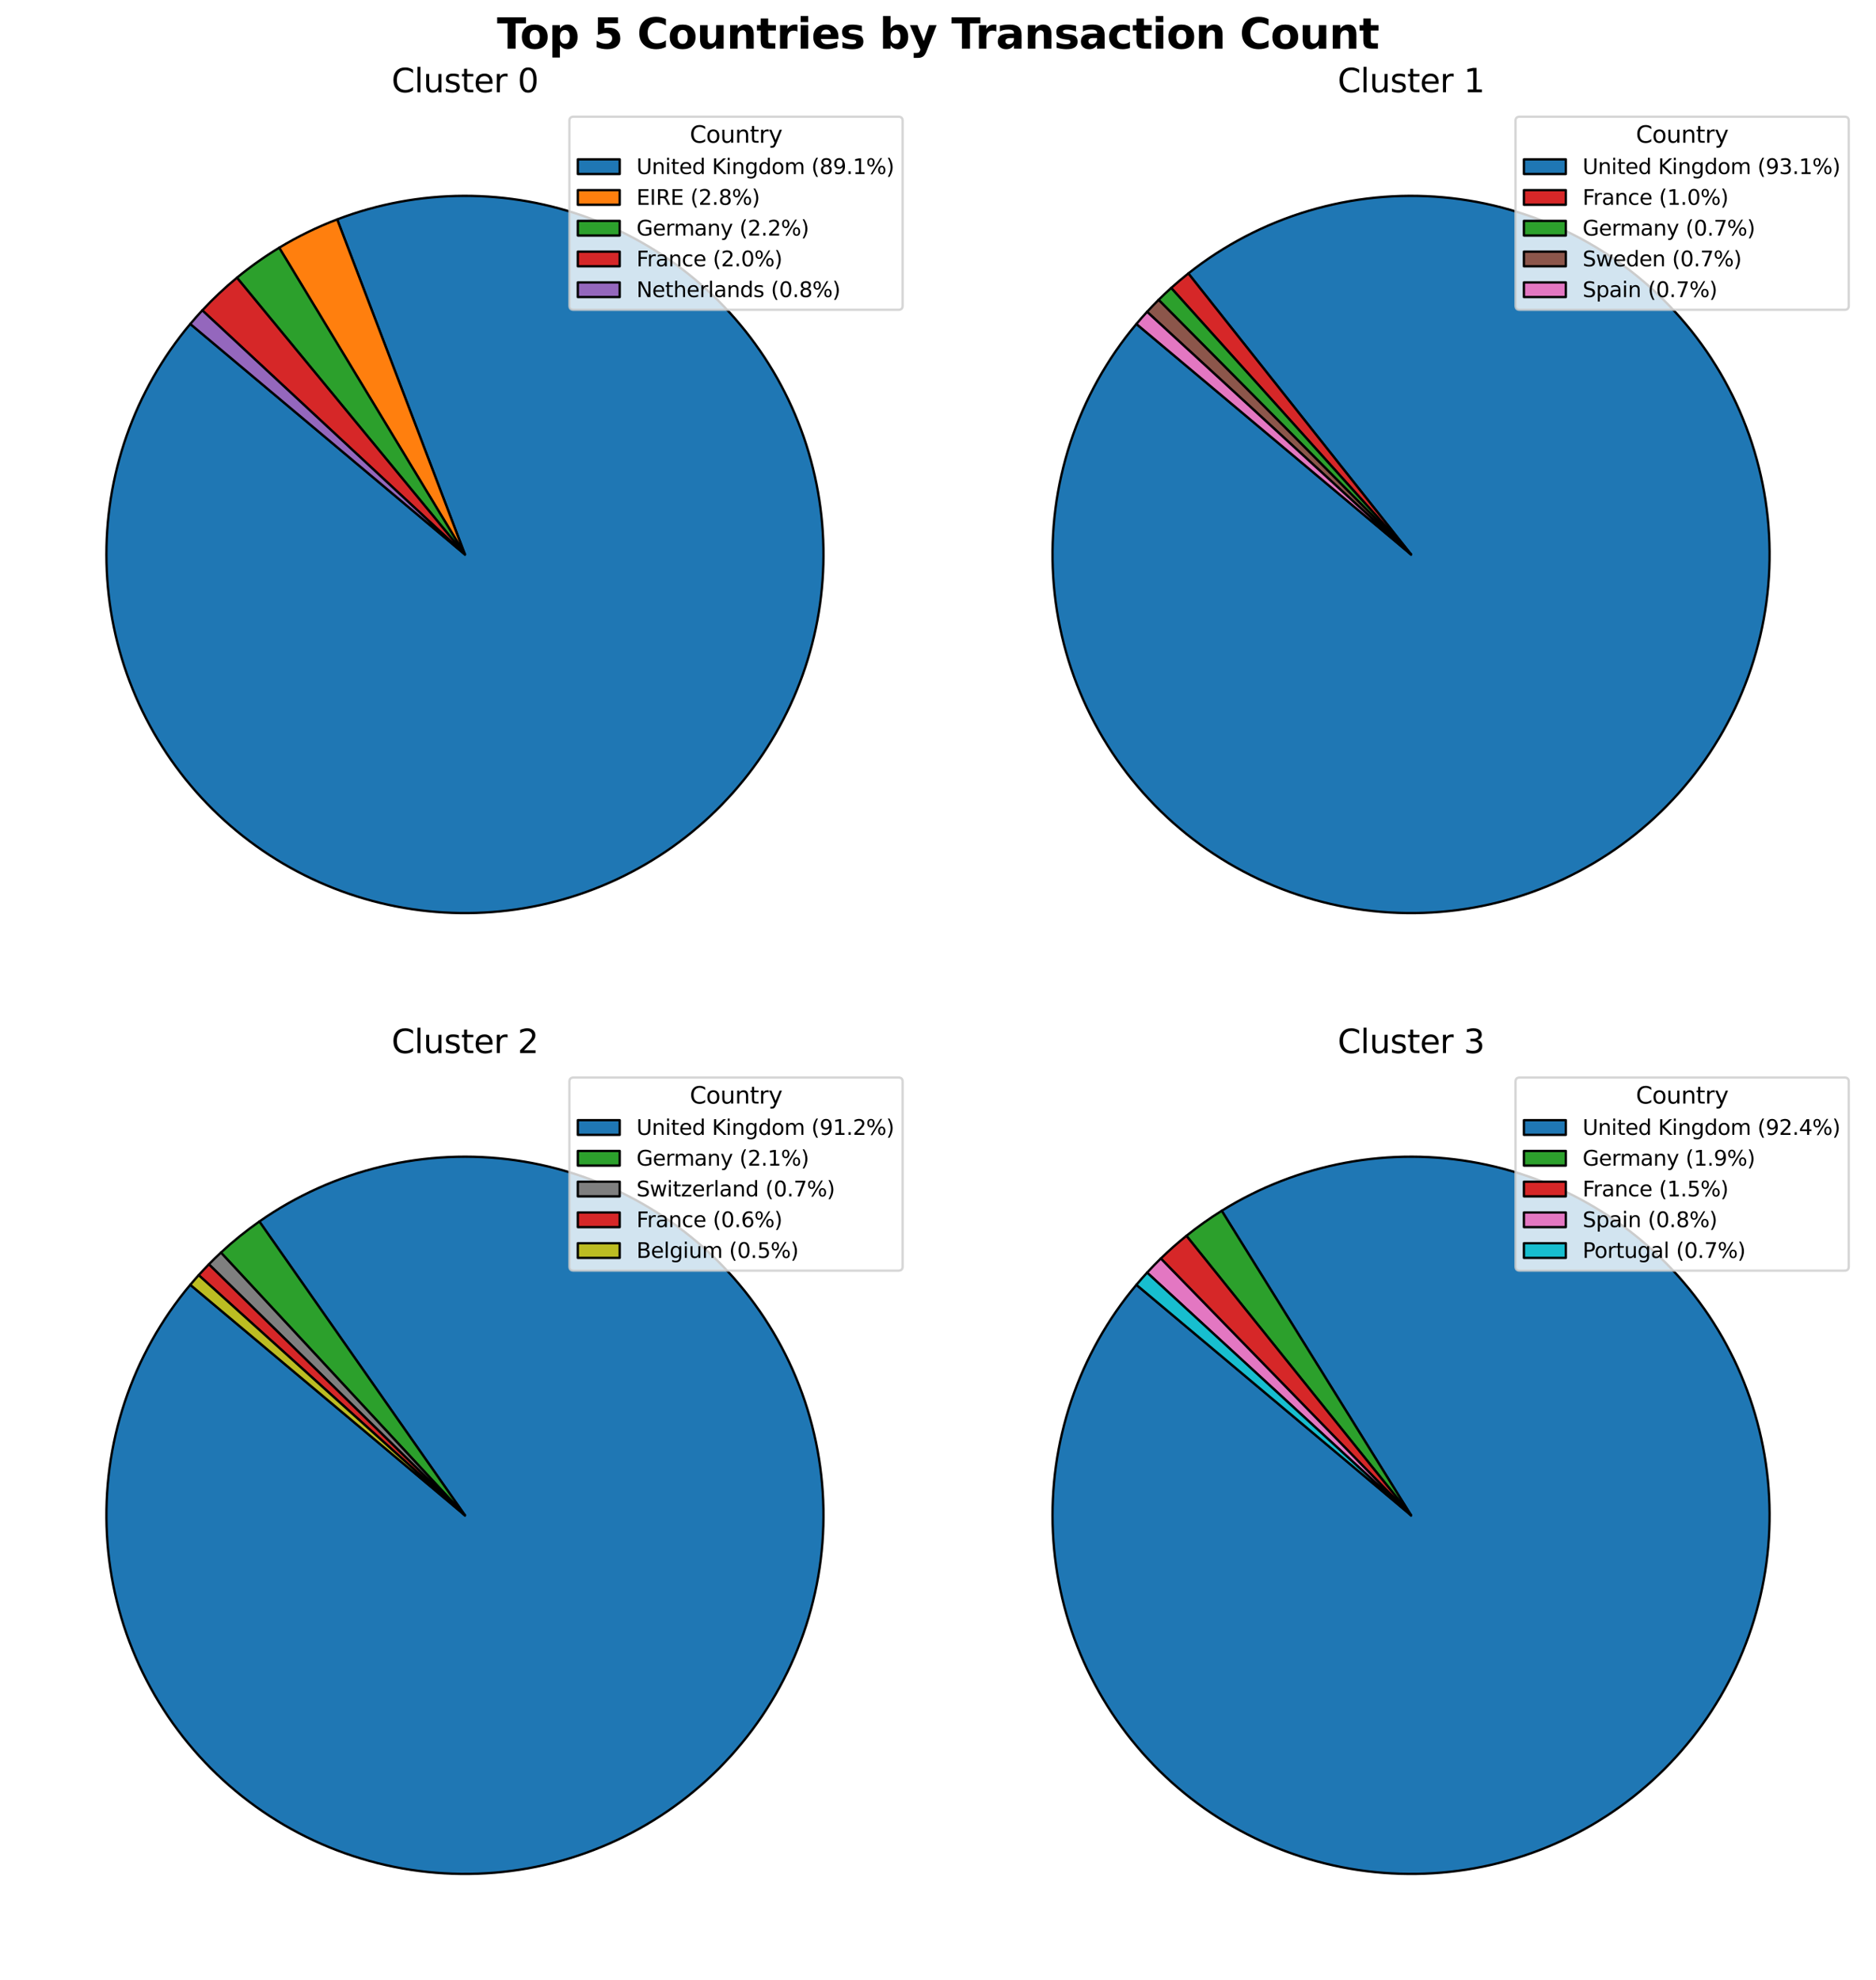 <?xml version="1.0" encoding="utf-8" standalone="no"?>
<!DOCTYPE svg PUBLIC "-//W3C//DTD SVG 1.1//EN"
  "http://www.w3.org/Graphics/SVG/1.1/DTD/svg11.dtd">
<svg xmlns:xlink="http://www.w3.org/1999/xlink" width="805.692pt" height="850.32pt" viewBox="0 0 805.692 850.32" xmlns="http://www.w3.org/2000/svg" version="1.1">
 <defs>
  <style type="text/css">*{stroke-linejoin: round; stroke-linecap: butt}</style>
 </defs>
 <g id="figure_1">
  <g id="patch_1">
   <path d="M 0 850.32 
L 805.692 850.32 
L 805.692 0 
L 0 0 
z
" style="fill: #ffffff"/>
  </g>
  <g id="axes_1">
   <g id="patch_2">
    <path d="M 81.721 139.101 
C 69.781 153.331 60.514 169.605 54.368 187.134 
C 48.222 204.664 45.299 223.162 45.739 241.732 
C 46.18 260.303 49.977 278.641 56.948 295.86 
C 63.918 313.078 73.947 328.894 86.548 342.542 
C 99.15 356.189 114.118 367.445 130.727 375.763 
C 147.336 384.081 165.315 389.325 183.791 391.242 
C 202.268 393.159 220.94 391.716 238.903 386.985 
C 256.866 382.253 273.825 374.31 288.96 363.54 
C 304.095 352.77 317.157 339.349 327.513 323.928 
C 337.869 308.507 345.35 291.338 349.593 273.254 
C 353.836 255.169 354.772 236.465 352.355 218.047 
C 349.939 199.629 344.209 181.8 335.444 165.422 
C 326.679 149.044 315.022 134.387 301.038 122.159 
C 287.054 109.932 270.972 100.336 253.571 93.834 
C 236.17 87.333 217.736 84.034 199.16 84.097 
C 180.584 84.16 162.172 87.583 144.816 94.202 
L 199.68 238.08 
z
" style="fill: #1f77b4; stroke: #000000; stroke-linejoin: miter"/>
   </g>
   <g id="patch_3">
    <path d="M 144.816 94.202 
C 140.492 95.85 136.246 97.693 132.088 99.724 
C 127.931 101.755 123.867 103.972 119.909 106.369 
L 199.68 238.08 
z
" style="fill: #ff7f0e; stroke: #000000; stroke-linejoin: miter"/>
   </g>
   <g id="patch_4">
    <path d="M 119.909 106.369 
C 116.735 108.292 113.631 110.329 110.603 112.476 
C 107.576 114.623 104.627 116.878 101.763 119.238 
L 199.68 238.08 
z
" style="fill: #2ca02c; stroke: #000000; stroke-linejoin: miter"/>
   </g>
   <g id="patch_5">
    <path d="M 101.763 119.238 
C 99.13 121.408 96.57 123.664 94.086 126.004 
C 91.603 128.343 89.199 130.765 86.876 133.264 
L 199.68 238.08 
z
" style="fill: #d62728; stroke: #000000; stroke-linejoin: miter"/>
   </g>
   <g id="patch_6">
    <path d="M 86.876 133.264 
C 85.993 134.215 85.121 135.177 84.262 136.15 
C 83.403 137.123 82.556 138.107 81.721 139.101 
L 199.68 238.08 
z
" style="fill: #9467bd; stroke: #000000; stroke-linejoin: miter"/>
   </g>
   <g id="matplotlib.axis_1"/>
   <g id="matplotlib.axis_2"/>
   <g id="text_1">
    <!-- Cluster 0 -->
    <g transform="translate(168.157 39.6) scale(0.14 -0.14)">
     <defs>
      <path id="DejaVuSans-43" d="M 4122 4306 
L 4122 3641 
Q 3803 3938 3442 4084 
Q 3081 4231 2675 4231 
Q 1875 4231 1450 3742 
Q 1025 3253 1025 2328 
Q 1025 1406 1450 917 
Q 1875 428 2675 428 
Q 3081 428 3442 575 
Q 3803 722 4122 1019 
L 4122 359 
Q 3791 134 3420 21 
Q 3050 -91 2638 -91 
Q 1578 -91 968 557 
Q 359 1206 359 2328 
Q 359 3453 968 4101 
Q 1578 4750 2638 4750 
Q 3056 4750 3426 4639 
Q 3797 4528 4122 4306 
z
" transform="scale(0.016)"/>
      <path id="DejaVuSans-6c" d="M 603 4863 
L 1178 4863 
L 1178 0 
L 603 0 
L 603 4863 
z
" transform="scale(0.016)"/>
      <path id="DejaVuSans-75" d="M 544 1381 
L 544 3500 
L 1119 3500 
L 1119 1403 
Q 1119 906 1312 657 
Q 1506 409 1894 409 
Q 2359 409 2629 706 
Q 2900 1003 2900 1516 
L 2900 3500 
L 3475 3500 
L 3475 0 
L 2900 0 
L 2900 538 
Q 2691 219 2414 64 
Q 2138 -91 1772 -91 
Q 1169 -91 856 284 
Q 544 659 544 1381 
z
M 1991 3584 
L 1991 3584 
z
" transform="scale(0.016)"/>
      <path id="DejaVuSans-73" d="M 2834 3397 
L 2834 2853 
Q 2591 2978 2328 3040 
Q 2066 3103 1784 3103 
Q 1356 3103 1142 2972 
Q 928 2841 928 2578 
Q 928 2378 1081 2264 
Q 1234 2150 1697 2047 
L 1894 2003 
Q 2506 1872 2764 1633 
Q 3022 1394 3022 966 
Q 3022 478 2636 193 
Q 2250 -91 1575 -91 
Q 1294 -91 989 -36 
Q 684 19 347 128 
L 347 722 
Q 666 556 975 473 
Q 1284 391 1588 391 
Q 1994 391 2212 530 
Q 2431 669 2431 922 
Q 2431 1156 2273 1281 
Q 2116 1406 1581 1522 
L 1381 1569 
Q 847 1681 609 1914 
Q 372 2147 372 2553 
Q 372 3047 722 3315 
Q 1072 3584 1716 3584 
Q 2034 3584 2315 3537 
Q 2597 3491 2834 3397 
z
" transform="scale(0.016)"/>
      <path id="DejaVuSans-74" d="M 1172 4494 
L 1172 3500 
L 2356 3500 
L 2356 3053 
L 1172 3053 
L 1172 1153 
Q 1172 725 1289 603 
Q 1406 481 1766 481 
L 2356 481 
L 2356 0 
L 1766 0 
Q 1100 0 847 248 
Q 594 497 594 1153 
L 594 3053 
L 172 3053 
L 172 3500 
L 594 3500 
L 594 4494 
L 1172 4494 
z
" transform="scale(0.016)"/>
      <path id="DejaVuSans-65" d="M 3597 1894 
L 3597 1613 
L 953 1613 
Q 991 1019 1311 708 
Q 1631 397 2203 397 
Q 2534 397 2845 478 
Q 3156 559 3463 722 
L 3463 178 
Q 3153 47 2828 -22 
Q 2503 -91 2169 -91 
Q 1331 -91 842 396 
Q 353 884 353 1716 
Q 353 2575 817 3079 
Q 1281 3584 2069 3584 
Q 2775 3584 3186 3129 
Q 3597 2675 3597 1894 
z
M 3022 2063 
Q 3016 2534 2758 2815 
Q 2500 3097 2075 3097 
Q 1594 3097 1305 2825 
Q 1016 2553 972 2059 
L 3022 2063 
z
" transform="scale(0.016)"/>
      <path id="DejaVuSans-72" d="M 2631 2963 
Q 2534 3019 2420 3045 
Q 2306 3072 2169 3072 
Q 1681 3072 1420 2755 
Q 1159 2438 1159 1844 
L 1159 0 
L 581 0 
L 581 3500 
L 1159 3500 
L 1159 2956 
Q 1341 3275 1631 3429 
Q 1922 3584 2338 3584 
Q 2397 3584 2469 3576 
Q 2541 3569 2628 3553 
L 2631 2963 
z
" transform="scale(0.016)"/>
      <path id="DejaVuSans-20" transform="scale(0.016)"/>
      <path id="DejaVuSans-30" d="M 2034 4250 
Q 1547 4250 1301 3770 
Q 1056 3291 1056 2328 
Q 1056 1369 1301 889 
Q 1547 409 2034 409 
Q 2525 409 2770 889 
Q 3016 1369 3016 2328 
Q 3016 3291 2770 3770 
Q 2525 4250 2034 4250 
z
M 2034 4750 
Q 2819 4750 3233 4129 
Q 3647 3509 3647 2328 
Q 3647 1150 3233 529 
Q 2819 -91 2034 -91 
Q 1250 -91 836 529 
Q 422 1150 422 2328 
Q 422 3509 836 4129 
Q 1250 4750 2034 4750 
z
" transform="scale(0.016)"/>
     </defs>
     <use xlink:href="#DejaVuSans-43"/>
     <use xlink:href="#DejaVuSans-6c" x="69.824"/>
     <use xlink:href="#DejaVuSans-75" x="97.607"/>
     <use xlink:href="#DejaVuSans-73" x="160.986"/>
     <use xlink:href="#DejaVuSans-74" x="213.086"/>
     <use xlink:href="#DejaVuSans-65" x="252.295"/>
     <use xlink:href="#DejaVuSans-72" x="313.818"/>
     <use xlink:href="#DejaVuSans-20" x="354.932"/>
     <use xlink:href="#DejaVuSans-30" x="386.719"/>
    </g>
   </g>
   <g id="legend_1">
    <g id="patch_7">
     <path d="M 246.349 133.03 
L 385.86 133.03 
Q 387.66 133.03 387.66 131.23 
L 387.66 51.9 
Q 387.66 50.1 385.86 50.1 
L 246.349 50.1 
Q 244.549 50.1 244.549 51.9 
L 244.549 131.23 
Q 244.549 133.03 246.349 133.03 
z
" style="fill: #ffffff; opacity: 0.8; stroke: #cccccc; stroke-linejoin: miter"/>
    </g>
    <g id="text_2">
     <!-- Country -->
     <g transform="translate(296.241 61.298) scale(0.1 -0.1)">
      <defs>
       <path id="DejaVuSans-6f" d="M 1959 3097 
Q 1497 3097 1228 2736 
Q 959 2375 959 1747 
Q 959 1119 1226 758 
Q 1494 397 1959 397 
Q 2419 397 2687 759 
Q 2956 1122 2956 1747 
Q 2956 2369 2687 2733 
Q 2419 3097 1959 3097 
z
M 1959 3584 
Q 2709 3584 3137 3096 
Q 3566 2609 3566 1747 
Q 3566 888 3137 398 
Q 2709 -91 1959 -91 
Q 1206 -91 779 398 
Q 353 888 353 1747 
Q 353 2609 779 3096 
Q 1206 3584 1959 3584 
z
" transform="scale(0.016)"/>
       <path id="DejaVuSans-6e" d="M 3513 2113 
L 3513 0 
L 2938 0 
L 2938 2094 
Q 2938 2591 2744 2837 
Q 2550 3084 2163 3084 
Q 1697 3084 1428 2787 
Q 1159 2491 1159 1978 
L 1159 0 
L 581 0 
L 581 3500 
L 1159 3500 
L 1159 2956 
Q 1366 3272 1645 3428 
Q 1925 3584 2291 3584 
Q 2894 3584 3203 3211 
Q 3513 2838 3513 2113 
z
" transform="scale(0.016)"/>
       <path id="DejaVuSans-79" d="M 2059 -325 
Q 1816 -950 1584 -1140 
Q 1353 -1331 966 -1331 
L 506 -1331 
L 506 -850 
L 844 -850 
Q 1081 -850 1212 -737 
Q 1344 -625 1503 -206 
L 1606 56 
L 191 3500 
L 800 3500 
L 1894 763 
L 2988 3500 
L 3597 3500 
L 2059 -325 
z
" transform="scale(0.016)"/>
      </defs>
      <use xlink:href="#DejaVuSans-43"/>
      <use xlink:href="#DejaVuSans-6f" x="69.824"/>
      <use xlink:href="#DejaVuSans-75" x="131.006"/>
      <use xlink:href="#DejaVuSans-6e" x="194.385"/>
      <use xlink:href="#DejaVuSans-74" x="257.764"/>
      <use xlink:href="#DejaVuSans-72" x="296.973"/>
      <use xlink:href="#DejaVuSans-79" x="338.086"/>
     </g>
    </g>
    <g id="patch_8">
     <path d="M 248.149 74.717 
L 266.149 74.717 
L 266.149 68.417 
L 248.149 68.417 
z
" style="fill: #1f77b4; stroke: #000000; stroke-linejoin: miter"/>
    </g>
    <g id="text_3">
     <!-- United Kingdom (89.1%) -->
     <g transform="translate(273.349 74.717) scale(0.09 -0.09)">
      <defs>
       <path id="DejaVuSans-55" d="M 556 4666 
L 1191 4666 
L 1191 1831 
Q 1191 1081 1462 751 
Q 1734 422 2344 422 
Q 2950 422 3222 751 
Q 3494 1081 3494 1831 
L 3494 4666 
L 4128 4666 
L 4128 1753 
Q 4128 841 3676 375 
Q 3225 -91 2344 -91 
Q 1459 -91 1007 375 
Q 556 841 556 1753 
L 556 4666 
z
" transform="scale(0.016)"/>
       <path id="DejaVuSans-69" d="M 603 3500 
L 1178 3500 
L 1178 0 
L 603 0 
L 603 3500 
z
M 603 4863 
L 1178 4863 
L 1178 4134 
L 603 4134 
L 603 4863 
z
" transform="scale(0.016)"/>
       <path id="DejaVuSans-64" d="M 2906 2969 
L 2906 4863 
L 3481 4863 
L 3481 0 
L 2906 0 
L 2906 525 
Q 2725 213 2448 61 
Q 2172 -91 1784 -91 
Q 1150 -91 751 415 
Q 353 922 353 1747 
Q 353 2572 751 3078 
Q 1150 3584 1784 3584 
Q 2172 3584 2448 3432 
Q 2725 3281 2906 2969 
z
M 947 1747 
Q 947 1113 1208 752 
Q 1469 391 1925 391 
Q 2381 391 2643 752 
Q 2906 1113 2906 1747 
Q 2906 2381 2643 2742 
Q 2381 3103 1925 3103 
Q 1469 3103 1208 2742 
Q 947 2381 947 1747 
z
" transform="scale(0.016)"/>
       <path id="DejaVuSans-4b" d="M 628 4666 
L 1259 4666 
L 1259 2694 
L 3353 4666 
L 4166 4666 
L 1850 2491 
L 4331 0 
L 3500 0 
L 1259 2247 
L 1259 0 
L 628 0 
L 628 4666 
z
" transform="scale(0.016)"/>
       <path id="DejaVuSans-67" d="M 2906 1791 
Q 2906 2416 2648 2759 
Q 2391 3103 1925 3103 
Q 1463 3103 1205 2759 
Q 947 2416 947 1791 
Q 947 1169 1205 825 
Q 1463 481 1925 481 
Q 2391 481 2648 825 
Q 2906 1169 2906 1791 
z
M 3481 434 
Q 3481 -459 3084 -895 
Q 2688 -1331 1869 -1331 
Q 1566 -1331 1297 -1286 
Q 1028 -1241 775 -1147 
L 775 -588 
Q 1028 -725 1275 -790 
Q 1522 -856 1778 -856 
Q 2344 -856 2625 -561 
Q 2906 -266 2906 331 
L 2906 616 
Q 2728 306 2450 153 
Q 2172 0 1784 0 
Q 1141 0 747 490 
Q 353 981 353 1791 
Q 353 2603 747 3093 
Q 1141 3584 1784 3584 
Q 2172 3584 2450 3431 
Q 2728 3278 2906 2969 
L 2906 3500 
L 3481 3500 
L 3481 434 
z
" transform="scale(0.016)"/>
       <path id="DejaVuSans-6d" d="M 3328 2828 
Q 3544 3216 3844 3400 
Q 4144 3584 4550 3584 
Q 5097 3584 5394 3201 
Q 5691 2819 5691 2113 
L 5691 0 
L 5113 0 
L 5113 2094 
Q 5113 2597 4934 2840 
Q 4756 3084 4391 3084 
Q 3944 3084 3684 2787 
Q 3425 2491 3425 1978 
L 3425 0 
L 2847 0 
L 2847 2094 
Q 2847 2600 2669 2842 
Q 2491 3084 2119 3084 
Q 1678 3084 1418 2786 
Q 1159 2488 1159 1978 
L 1159 0 
L 581 0 
L 581 3500 
L 1159 3500 
L 1159 2956 
Q 1356 3278 1631 3431 
Q 1906 3584 2284 3584 
Q 2666 3584 2933 3390 
Q 3200 3197 3328 2828 
z
" transform="scale(0.016)"/>
       <path id="DejaVuSans-28" d="M 1984 4856 
Q 1566 4138 1362 3434 
Q 1159 2731 1159 2009 
Q 1159 1288 1364 580 
Q 1569 -128 1984 -844 
L 1484 -844 
Q 1016 -109 783 600 
Q 550 1309 550 2009 
Q 550 2706 781 3412 
Q 1013 4119 1484 4856 
L 1984 4856 
z
" transform="scale(0.016)"/>
       <path id="DejaVuSans-38" d="M 2034 2216 
Q 1584 2216 1326 1975 
Q 1069 1734 1069 1313 
Q 1069 891 1326 650 
Q 1584 409 2034 409 
Q 2484 409 2743 651 
Q 3003 894 3003 1313 
Q 3003 1734 2745 1975 
Q 2488 2216 2034 2216 
z
M 1403 2484 
Q 997 2584 770 2862 
Q 544 3141 544 3541 
Q 544 4100 942 4425 
Q 1341 4750 2034 4750 
Q 2731 4750 3128 4425 
Q 3525 4100 3525 3541 
Q 3525 3141 3298 2862 
Q 3072 2584 2669 2484 
Q 3125 2378 3379 2068 
Q 3634 1759 3634 1313 
Q 3634 634 3220 271 
Q 2806 -91 2034 -91 
Q 1263 -91 848 271 
Q 434 634 434 1313 
Q 434 1759 690 2068 
Q 947 2378 1403 2484 
z
M 1172 3481 
Q 1172 3119 1398 2916 
Q 1625 2713 2034 2713 
Q 2441 2713 2670 2916 
Q 2900 3119 2900 3481 
Q 2900 3844 2670 4047 
Q 2441 4250 2034 4250 
Q 1625 4250 1398 4047 
Q 1172 3844 1172 3481 
z
" transform="scale(0.016)"/>
       <path id="DejaVuSans-39" d="M 703 97 
L 703 672 
Q 941 559 1184 500 
Q 1428 441 1663 441 
Q 2288 441 2617 861 
Q 2947 1281 2994 2138 
Q 2813 1869 2534 1725 
Q 2256 1581 1919 1581 
Q 1219 1581 811 2004 
Q 403 2428 403 3163 
Q 403 3881 828 4315 
Q 1253 4750 1959 4750 
Q 2769 4750 3195 4129 
Q 3622 3509 3622 2328 
Q 3622 1225 3098 567 
Q 2575 -91 1691 -91 
Q 1453 -91 1209 -44 
Q 966 3 703 97 
z
M 1959 2075 
Q 2384 2075 2632 2365 
Q 2881 2656 2881 3163 
Q 2881 3666 2632 3958 
Q 2384 4250 1959 4250 
Q 1534 4250 1286 3958 
Q 1038 3666 1038 3163 
Q 1038 2656 1286 2365 
Q 1534 2075 1959 2075 
z
" transform="scale(0.016)"/>
       <path id="DejaVuSans-2e" d="M 684 794 
L 1344 794 
L 1344 0 
L 684 0 
L 684 794 
z
" transform="scale(0.016)"/>
       <path id="DejaVuSans-31" d="M 794 531 
L 1825 531 
L 1825 4091 
L 703 3866 
L 703 4441 
L 1819 4666 
L 2450 4666 
L 2450 531 
L 3481 531 
L 3481 0 
L 794 0 
L 794 531 
z
" transform="scale(0.016)"/>
       <path id="DejaVuSans-25" d="M 4653 2053 
Q 4381 2053 4226 1822 
Q 4072 1591 4072 1178 
Q 4072 772 4226 539 
Q 4381 306 4653 306 
Q 4919 306 5073 539 
Q 5228 772 5228 1178 
Q 5228 1588 5073 1820 
Q 4919 2053 4653 2053 
z
M 4653 2450 
Q 5147 2450 5437 2106 
Q 5728 1763 5728 1178 
Q 5728 594 5436 251 
Q 5144 -91 4653 -91 
Q 4153 -91 3862 251 
Q 3572 594 3572 1178 
Q 3572 1766 3864 2108 
Q 4156 2450 4653 2450 
z
M 1428 4353 
Q 1159 4353 1004 4120 
Q 850 3888 850 3481 
Q 850 3069 1003 2837 
Q 1156 2606 1428 2606 
Q 1700 2606 1854 2837 
Q 2009 3069 2009 3481 
Q 2009 3884 1853 4118 
Q 1697 4353 1428 4353 
z
M 4250 4750 
L 4750 4750 
L 1831 -91 
L 1331 -91 
L 4250 4750 
z
M 1428 4750 
Q 1922 4750 2215 4408 
Q 2509 4066 2509 3481 
Q 2509 2891 2217 2550 
Q 1925 2209 1428 2209 
Q 931 2209 642 2551 
Q 353 2894 353 3481 
Q 353 4063 643 4406 
Q 934 4750 1428 4750 
z
" transform="scale(0.016)"/>
       <path id="DejaVuSans-29" d="M 513 4856 
L 1013 4856 
Q 1481 4119 1714 3412 
Q 1947 2706 1947 2009 
Q 1947 1309 1714 600 
Q 1481 -109 1013 -844 
L 513 -844 
Q 928 -128 1133 580 
Q 1338 1288 1338 2009 
Q 1338 2731 1133 3434 
Q 928 4138 513 4856 
z
" transform="scale(0.016)"/>
      </defs>
      <use xlink:href="#DejaVuSans-55"/>
      <use xlink:href="#DejaVuSans-6e" x="73.193"/>
      <use xlink:href="#DejaVuSans-69" x="136.572"/>
      <use xlink:href="#DejaVuSans-74" x="164.355"/>
      <use xlink:href="#DejaVuSans-65" x="203.564"/>
      <use xlink:href="#DejaVuSans-64" x="265.088"/>
      <use xlink:href="#DejaVuSans-20" x="328.564"/>
      <use xlink:href="#DejaVuSans-4b" x="360.352"/>
      <use xlink:href="#DejaVuSans-69" x="425.928"/>
      <use xlink:href="#DejaVuSans-6e" x="453.711"/>
      <use xlink:href="#DejaVuSans-67" x="517.09"/>
      <use xlink:href="#DejaVuSans-64" x="580.566"/>
      <use xlink:href="#DejaVuSans-6f" x="644.043"/>
      <use xlink:href="#DejaVuSans-6d" x="705.225"/>
      <use xlink:href="#DejaVuSans-20" x="802.637"/>
      <use xlink:href="#DejaVuSans-28" x="834.424"/>
      <use xlink:href="#DejaVuSans-38" x="873.438"/>
      <use xlink:href="#DejaVuSans-39" x="937.061"/>
      <use xlink:href="#DejaVuSans-2e" x="1000.684"/>
      <use xlink:href="#DejaVuSans-31" x="1032.471"/>
      <use xlink:href="#DejaVuSans-25" x="1096.094"/>
      <use xlink:href="#DejaVuSans-29" x="1191.113"/>
     </g>
    </g>
    <g id="patch_9">
     <path d="M 248.149 87.927 
L 266.149 87.927 
L 266.149 81.627 
L 248.149 81.627 
z
" style="fill: #ff7f0e; stroke: #000000; stroke-linejoin: miter"/>
    </g>
    <g id="text_4">
     <!-- EIRE (2.8%) -->
     <g transform="translate(273.349 87.927) scale(0.09 -0.09)">
      <defs>
       <path id="DejaVuSans-45" d="M 628 4666 
L 3578 4666 
L 3578 4134 
L 1259 4134 
L 1259 2753 
L 3481 2753 
L 3481 2222 
L 1259 2222 
L 1259 531 
L 3634 531 
L 3634 0 
L 628 0 
L 628 4666 
z
" transform="scale(0.016)"/>
       <path id="DejaVuSans-49" d="M 628 4666 
L 1259 4666 
L 1259 0 
L 628 0 
L 628 4666 
z
" transform="scale(0.016)"/>
       <path id="DejaVuSans-52" d="M 2841 2188 
Q 3044 2119 3236 1894 
Q 3428 1669 3622 1275 
L 4263 0 
L 3584 0 
L 2988 1197 
Q 2756 1666 2539 1819 
Q 2322 1972 1947 1972 
L 1259 1972 
L 1259 0 
L 628 0 
L 628 4666 
L 2053 4666 
Q 2853 4666 3247 4331 
Q 3641 3997 3641 3322 
Q 3641 2881 3436 2590 
Q 3231 2300 2841 2188 
z
M 1259 4147 
L 1259 2491 
L 2053 2491 
Q 2509 2491 2742 2702 
Q 2975 2913 2975 3322 
Q 2975 3731 2742 3939 
Q 2509 4147 2053 4147 
L 1259 4147 
z
" transform="scale(0.016)"/>
       <path id="DejaVuSans-32" d="M 1228 531 
L 3431 531 
L 3431 0 
L 469 0 
L 469 531 
Q 828 903 1448 1529 
Q 2069 2156 2228 2338 
Q 2531 2678 2651 2914 
Q 2772 3150 2772 3378 
Q 2772 3750 2511 3984 
Q 2250 4219 1831 4219 
Q 1534 4219 1204 4116 
Q 875 4013 500 3803 
L 500 4441 
Q 881 4594 1212 4672 
Q 1544 4750 1819 4750 
Q 2544 4750 2975 4387 
Q 3406 4025 3406 3419 
Q 3406 3131 3298 2873 
Q 3191 2616 2906 2266 
Q 2828 2175 2409 1742 
Q 1991 1309 1228 531 
z
" transform="scale(0.016)"/>
      </defs>
      <use xlink:href="#DejaVuSans-45"/>
      <use xlink:href="#DejaVuSans-49" x="63.184"/>
      <use xlink:href="#DejaVuSans-52" x="92.676"/>
      <use xlink:href="#DejaVuSans-45" x="162.158"/>
      <use xlink:href="#DejaVuSans-20" x="225.342"/>
      <use xlink:href="#DejaVuSans-28" x="257.129"/>
      <use xlink:href="#DejaVuSans-32" x="296.143"/>
      <use xlink:href="#DejaVuSans-2e" x="359.766"/>
      <use xlink:href="#DejaVuSans-38" x="391.553"/>
      <use xlink:href="#DejaVuSans-25" x="455.176"/>
      <use xlink:href="#DejaVuSans-29" x="550.195"/>
     </g>
    </g>
    <g id="patch_10">
     <path d="M 248.149 101.137 
L 266.149 101.137 
L 266.149 94.837 
L 248.149 94.837 
z
" style="fill: #2ca02c; stroke: #000000; stroke-linejoin: miter"/>
    </g>
    <g id="text_5">
     <!-- Germany (2.2%) -->
     <g transform="translate(273.349 101.137) scale(0.09 -0.09)">
      <defs>
       <path id="DejaVuSans-47" d="M 3809 666 
L 3809 1919 
L 2778 1919 
L 2778 2438 
L 4434 2438 
L 4434 434 
Q 4069 175 3628 42 
Q 3188 -91 2688 -91 
Q 1594 -91 976 548 
Q 359 1188 359 2328 
Q 359 3472 976 4111 
Q 1594 4750 2688 4750 
Q 3144 4750 3555 4637 
Q 3966 4525 4313 4306 
L 4313 3634 
Q 3963 3931 3569 4081 
Q 3175 4231 2741 4231 
Q 1884 4231 1454 3753 
Q 1025 3275 1025 2328 
Q 1025 1384 1454 906 
Q 1884 428 2741 428 
Q 3075 428 3337 486 
Q 3600 544 3809 666 
z
" transform="scale(0.016)"/>
       <path id="DejaVuSans-61" d="M 2194 1759 
Q 1497 1759 1228 1600 
Q 959 1441 959 1056 
Q 959 750 1161 570 
Q 1363 391 1709 391 
Q 2188 391 2477 730 
Q 2766 1069 2766 1631 
L 2766 1759 
L 2194 1759 
z
M 3341 1997 
L 3341 0 
L 2766 0 
L 2766 531 
Q 2569 213 2275 61 
Q 1981 -91 1556 -91 
Q 1019 -91 701 211 
Q 384 513 384 1019 
Q 384 1609 779 1909 
Q 1175 2209 1959 2209 
L 2766 2209 
L 2766 2266 
Q 2766 2663 2505 2880 
Q 2244 3097 1772 3097 
Q 1472 3097 1187 3025 
Q 903 2953 641 2809 
L 641 3341 
Q 956 3463 1253 3523 
Q 1550 3584 1831 3584 
Q 2591 3584 2966 3190 
Q 3341 2797 3341 1997 
z
" transform="scale(0.016)"/>
      </defs>
      <use xlink:href="#DejaVuSans-47"/>
      <use xlink:href="#DejaVuSans-65" x="77.49"/>
      <use xlink:href="#DejaVuSans-72" x="139.014"/>
      <use xlink:href="#DejaVuSans-6d" x="178.377"/>
      <use xlink:href="#DejaVuSans-61" x="275.789"/>
      <use xlink:href="#DejaVuSans-6e" x="337.068"/>
      <use xlink:href="#DejaVuSans-79" x="400.447"/>
      <use xlink:href="#DejaVuSans-20" x="459.627"/>
      <use xlink:href="#DejaVuSans-28" x="491.414"/>
      <use xlink:href="#DejaVuSans-32" x="530.428"/>
      <use xlink:href="#DejaVuSans-2e" x="594.051"/>
      <use xlink:href="#DejaVuSans-32" x="625.838"/>
      <use xlink:href="#DejaVuSans-25" x="689.461"/>
      <use xlink:href="#DejaVuSans-29" x="784.48"/>
     </g>
    </g>
    <g id="patch_11">
     <path d="M 248.149 114.348 
L 266.149 114.348 
L 266.149 108.048 
L 248.149 108.048 
z
" style="fill: #d62728; stroke: #000000; stroke-linejoin: miter"/>
    </g>
    <g id="text_6">
     <!-- France (2.0%) -->
     <g transform="translate(273.349 114.348) scale(0.09 -0.09)">
      <defs>
       <path id="DejaVuSans-46" d="M 628 4666 
L 3309 4666 
L 3309 4134 
L 1259 4134 
L 1259 2759 
L 3109 2759 
L 3109 2228 
L 1259 2228 
L 1259 0 
L 628 0 
L 628 4666 
z
" transform="scale(0.016)"/>
       <path id="DejaVuSans-63" d="M 3122 3366 
L 3122 2828 
Q 2878 2963 2633 3030 
Q 2388 3097 2138 3097 
Q 1578 3097 1268 2742 
Q 959 2388 959 1747 
Q 959 1106 1268 751 
Q 1578 397 2138 397 
Q 2388 397 2633 464 
Q 2878 531 3122 666 
L 3122 134 
Q 2881 22 2623 -34 
Q 2366 -91 2075 -91 
Q 1284 -91 818 406 
Q 353 903 353 1747 
Q 353 2603 823 3093 
Q 1294 3584 2113 3584 
Q 2378 3584 2631 3529 
Q 2884 3475 3122 3366 
z
" transform="scale(0.016)"/>
      </defs>
      <use xlink:href="#DejaVuSans-46"/>
      <use xlink:href="#DejaVuSans-72" x="50.27"/>
      <use xlink:href="#DejaVuSans-61" x="91.383"/>
      <use xlink:href="#DejaVuSans-6e" x="152.662"/>
      <use xlink:href="#DejaVuSans-63" x="216.041"/>
      <use xlink:href="#DejaVuSans-65" x="271.021"/>
      <use xlink:href="#DejaVuSans-20" x="332.545"/>
      <use xlink:href="#DejaVuSans-28" x="364.332"/>
      <use xlink:href="#DejaVuSans-32" x="403.346"/>
      <use xlink:href="#DejaVuSans-2e" x="466.969"/>
      <use xlink:href="#DejaVuSans-30" x="498.756"/>
      <use xlink:href="#DejaVuSans-25" x="562.379"/>
      <use xlink:href="#DejaVuSans-29" x="657.398"/>
     </g>
    </g>
    <g id="patch_12">
     <path d="M 248.149 127.558 
L 266.149 127.558 
L 266.149 121.258 
L 248.149 121.258 
z
" style="fill: #9467bd; stroke: #000000; stroke-linejoin: miter"/>
    </g>
    <g id="text_7">
     <!-- Netherlands (0.8%) -->
     <g transform="translate(273.349 127.558) scale(0.09 -0.09)">
      <defs>
       <path id="DejaVuSans-4e" d="M 628 4666 
L 1478 4666 
L 3547 763 
L 3547 4666 
L 4159 4666 
L 4159 0 
L 3309 0 
L 1241 3903 
L 1241 0 
L 628 0 
L 628 4666 
z
" transform="scale(0.016)"/>
       <path id="DejaVuSans-68" d="M 3513 2113 
L 3513 0 
L 2938 0 
L 2938 2094 
Q 2938 2591 2744 2837 
Q 2550 3084 2163 3084 
Q 1697 3084 1428 2787 
Q 1159 2491 1159 1978 
L 1159 0 
L 581 0 
L 581 4863 
L 1159 4863 
L 1159 2956 
Q 1366 3272 1645 3428 
Q 1925 3584 2291 3584 
Q 2894 3584 3203 3211 
Q 3513 2838 3513 2113 
z
" transform="scale(0.016)"/>
      </defs>
      <use xlink:href="#DejaVuSans-4e"/>
      <use xlink:href="#DejaVuSans-65" x="74.805"/>
      <use xlink:href="#DejaVuSans-74" x="136.328"/>
      <use xlink:href="#DejaVuSans-68" x="175.537"/>
      <use xlink:href="#DejaVuSans-65" x="238.916"/>
      <use xlink:href="#DejaVuSans-72" x="300.439"/>
      <use xlink:href="#DejaVuSans-6c" x="341.553"/>
      <use xlink:href="#DejaVuSans-61" x="369.336"/>
      <use xlink:href="#DejaVuSans-6e" x="430.615"/>
      <use xlink:href="#DejaVuSans-64" x="493.994"/>
      <use xlink:href="#DejaVuSans-73" x="557.471"/>
      <use xlink:href="#DejaVuSans-20" x="609.57"/>
      <use xlink:href="#DejaVuSans-28" x="641.357"/>
      <use xlink:href="#DejaVuSans-30" x="680.371"/>
      <use xlink:href="#DejaVuSans-2e" x="743.994"/>
      <use xlink:href="#DejaVuSans-38" x="775.781"/>
      <use xlink:href="#DejaVuSans-25" x="839.404"/>
      <use xlink:href="#DejaVuSans-29" x="934.424"/>
     </g>
    </g>
   </g>
  </g>
  <g id="axes_2">
   <g id="patch_13">
    <path d="M 488.053 139.101 
C 475.477 154.089 465.871 171.338 459.752 189.922 
C 453.633 208.506 451.112 228.088 452.324 247.616 
C 453.535 267.144 458.458 286.264 466.827 303.949 
C 475.197 321.634 486.861 337.563 501.194 350.882 
C 515.527 364.2 532.268 374.666 550.519 381.717 
C 568.77 388.768 588.198 392.277 607.763 392.054 
C 627.327 391.832 646.671 387.882 664.757 380.418 
C 682.843 372.954 699.342 362.11 713.368 348.469 
C 727.395 334.828 738.693 318.638 746.659 300.767 
C 754.624 282.896 759.11 263.669 759.878 244.119 
C 760.645 224.568 757.679 205.049 751.139 186.609 
C 744.599 168.169 734.604 151.143 721.689 136.444 
C 708.775 121.746 693.177 109.643 675.732 100.784 
C 658.287 91.925 639.312 86.472 619.825 84.717 
C 600.338 82.962 580.694 84.937 561.947 90.536 
C 543.199 96.135 525.689 105.256 510.357 117.41 
L 606.012 238.08 
z
" style="fill: #1f77b4; stroke: #000000; stroke-linejoin: miter"/>
   </g>
   <g id="patch_14">
    <path d="M 510.357 117.41 
C 509.096 118.41 507.851 119.429 506.623 120.467 
C 505.394 121.505 504.182 122.562 502.987 123.639 
L 606.012 238.08 
z
" style="fill: #d62728; stroke: #000000; stroke-linejoin: miter"/>
   </g>
   <g id="patch_15">
    <path d="M 502.987 123.639 
C 502.065 124.468 501.154 125.309 500.252 126.16 
C 499.351 127.012 498.46 127.874 497.58 128.748 
L 606.012 238.08 
z
" style="fill: #2ca02c; stroke: #000000; stroke-linejoin: miter"/>
   </g>
   <g id="patch_16">
    <path d="M 497.58 128.748 
C 496.735 129.585 495.9 130.433 495.075 131.29 
C 494.25 132.147 493.435 133.013 492.63 133.889 
L 606.012 238.08 
z
" style="fill: #8c564b; stroke: #000000; stroke-linejoin: miter"/>
   </g>
   <g id="patch_17">
    <path d="M 492.63 133.889 
C 491.848 134.741 491.075 135.601 490.313 136.469 
C 489.55 137.338 488.797 138.215 488.053 139.101 
L 606.012 238.08 
z
" style="fill: #e377c2; stroke: #000000; stroke-linejoin: miter"/>
   </g>
   <g id="matplotlib.axis_3"/>
   <g id="matplotlib.axis_4"/>
   <g id="text_8">
    <!-- Cluster 1 -->
    <g transform="translate(574.489 39.6) scale(0.14 -0.14)">
     <use xlink:href="#DejaVuSans-43"/>
     <use xlink:href="#DejaVuSans-6c" x="69.824"/>
     <use xlink:href="#DejaVuSans-75" x="97.607"/>
     <use xlink:href="#DejaVuSans-73" x="160.986"/>
     <use xlink:href="#DejaVuSans-74" x="213.086"/>
     <use xlink:href="#DejaVuSans-65" x="252.295"/>
     <use xlink:href="#DejaVuSans-72" x="313.818"/>
     <use xlink:href="#DejaVuSans-20" x="354.932"/>
     <use xlink:href="#DejaVuSans-31" x="386.719"/>
    </g>
   </g>
   <g id="legend_2">
    <g id="patch_18">
     <path d="M 652.681 133.03 
L 792.192 133.03 
Q 793.992 133.03 793.992 131.23 
L 793.992 51.9 
Q 793.992 50.1 792.192 50.1 
L 652.681 50.1 
Q 650.881 50.1 650.881 51.9 
L 650.881 131.23 
Q 650.881 133.03 652.681 133.03 
z
" style="fill: #ffffff; opacity: 0.8; stroke: #cccccc; stroke-linejoin: miter"/>
    </g>
    <g id="text_9">
     <!-- Country -->
     <g transform="translate(702.573 61.298) scale(0.1 -0.1)">
      <use xlink:href="#DejaVuSans-43"/>
      <use xlink:href="#DejaVuSans-6f" x="69.824"/>
      <use xlink:href="#DejaVuSans-75" x="131.006"/>
      <use xlink:href="#DejaVuSans-6e" x="194.385"/>
      <use xlink:href="#DejaVuSans-74" x="257.764"/>
      <use xlink:href="#DejaVuSans-72" x="296.973"/>
      <use xlink:href="#DejaVuSans-79" x="338.086"/>
     </g>
    </g>
    <g id="patch_19">
     <path d="M 654.481 74.717 
L 672.481 74.717 
L 672.481 68.417 
L 654.481 68.417 
z
" style="fill: #1f77b4; stroke: #000000; stroke-linejoin: miter"/>
    </g>
    <g id="text_10">
     <!-- United Kingdom (93.1%) -->
     <g transform="translate(679.681 74.717) scale(0.09 -0.09)">
      <defs>
       <path id="DejaVuSans-33" d="M 2597 2516 
Q 3050 2419 3304 2112 
Q 3559 1806 3559 1356 
Q 3559 666 3084 287 
Q 2609 -91 1734 -91 
Q 1441 -91 1130 -33 
Q 819 25 488 141 
L 488 750 
Q 750 597 1062 519 
Q 1375 441 1716 441 
Q 2309 441 2620 675 
Q 2931 909 2931 1356 
Q 2931 1769 2642 2001 
Q 2353 2234 1838 2234 
L 1294 2234 
L 1294 2753 
L 1863 2753 
Q 2328 2753 2575 2939 
Q 2822 3125 2822 3475 
Q 2822 3834 2567 4026 
Q 2313 4219 1838 4219 
Q 1578 4219 1281 4162 
Q 984 4106 628 3988 
L 628 4550 
Q 988 4650 1302 4700 
Q 1616 4750 1894 4750 
Q 2613 4750 3031 4423 
Q 3450 4097 3450 3541 
Q 3450 3153 3228 2886 
Q 3006 2619 2597 2516 
z
" transform="scale(0.016)"/>
      </defs>
      <use xlink:href="#DejaVuSans-55"/>
      <use xlink:href="#DejaVuSans-6e" x="73.193"/>
      <use xlink:href="#DejaVuSans-69" x="136.572"/>
      <use xlink:href="#DejaVuSans-74" x="164.355"/>
      <use xlink:href="#DejaVuSans-65" x="203.564"/>
      <use xlink:href="#DejaVuSans-64" x="265.088"/>
      <use xlink:href="#DejaVuSans-20" x="328.564"/>
      <use xlink:href="#DejaVuSans-4b" x="360.352"/>
      <use xlink:href="#DejaVuSans-69" x="425.928"/>
      <use xlink:href="#DejaVuSans-6e" x="453.711"/>
      <use xlink:href="#DejaVuSans-67" x="517.09"/>
      <use xlink:href="#DejaVuSans-64" x="580.566"/>
      <use xlink:href="#DejaVuSans-6f" x="644.043"/>
      <use xlink:href="#DejaVuSans-6d" x="705.225"/>
      <use xlink:href="#DejaVuSans-20" x="802.637"/>
      <use xlink:href="#DejaVuSans-28" x="834.424"/>
      <use xlink:href="#DejaVuSans-39" x="873.438"/>
      <use xlink:href="#DejaVuSans-33" x="937.061"/>
      <use xlink:href="#DejaVuSans-2e" x="1000.684"/>
      <use xlink:href="#DejaVuSans-31" x="1032.471"/>
      <use xlink:href="#DejaVuSans-25" x="1096.094"/>
      <use xlink:href="#DejaVuSans-29" x="1191.113"/>
     </g>
    </g>
    <g id="patch_20">
     <path d="M 654.481 87.927 
L 672.481 87.927 
L 672.481 81.627 
L 654.481 81.627 
z
" style="fill: #d62728; stroke: #000000; stroke-linejoin: miter"/>
    </g>
    <g id="text_11">
     <!-- France (1.0%) -->
     <g transform="translate(679.681 87.927) scale(0.09 -0.09)">
      <use xlink:href="#DejaVuSans-46"/>
      <use xlink:href="#DejaVuSans-72" x="50.27"/>
      <use xlink:href="#DejaVuSans-61" x="91.383"/>
      <use xlink:href="#DejaVuSans-6e" x="152.662"/>
      <use xlink:href="#DejaVuSans-63" x="216.041"/>
      <use xlink:href="#DejaVuSans-65" x="271.021"/>
      <use xlink:href="#DejaVuSans-20" x="332.545"/>
      <use xlink:href="#DejaVuSans-28" x="364.332"/>
      <use xlink:href="#DejaVuSans-31" x="403.346"/>
      <use xlink:href="#DejaVuSans-2e" x="466.969"/>
      <use xlink:href="#DejaVuSans-30" x="498.756"/>
      <use xlink:href="#DejaVuSans-25" x="562.379"/>
      <use xlink:href="#DejaVuSans-29" x="657.398"/>
     </g>
    </g>
    <g id="patch_21">
     <path d="M 654.481 101.137 
L 672.481 101.137 
L 672.481 94.837 
L 654.481 94.837 
z
" style="fill: #2ca02c; stroke: #000000; stroke-linejoin: miter"/>
    </g>
    <g id="text_12">
     <!-- Germany (0.7%) -->
     <g transform="translate(679.681 101.137) scale(0.09 -0.09)">
      <defs>
       <path id="DejaVuSans-37" d="M 525 4666 
L 3525 4666 
L 3525 4397 
L 1831 0 
L 1172 0 
L 2766 4134 
L 525 4134 
L 525 4666 
z
" transform="scale(0.016)"/>
      </defs>
      <use xlink:href="#DejaVuSans-47"/>
      <use xlink:href="#DejaVuSans-65" x="77.49"/>
      <use xlink:href="#DejaVuSans-72" x="139.014"/>
      <use xlink:href="#DejaVuSans-6d" x="178.377"/>
      <use xlink:href="#DejaVuSans-61" x="275.789"/>
      <use xlink:href="#DejaVuSans-6e" x="337.068"/>
      <use xlink:href="#DejaVuSans-79" x="400.447"/>
      <use xlink:href="#DejaVuSans-20" x="459.627"/>
      <use xlink:href="#DejaVuSans-28" x="491.414"/>
      <use xlink:href="#DejaVuSans-30" x="530.428"/>
      <use xlink:href="#DejaVuSans-2e" x="594.051"/>
      <use xlink:href="#DejaVuSans-37" x="625.838"/>
      <use xlink:href="#DejaVuSans-25" x="689.461"/>
      <use xlink:href="#DejaVuSans-29" x="784.48"/>
     </g>
    </g>
    <g id="patch_22">
     <path d="M 654.481 114.348 
L 672.481 114.348 
L 672.481 108.048 
L 654.481 108.048 
z
" style="fill: #8c564b; stroke: #000000; stroke-linejoin: miter"/>
    </g>
    <g id="text_13">
     <!-- Sweden (0.7%) -->
     <g transform="translate(679.681 114.348) scale(0.09 -0.09)">
      <defs>
       <path id="DejaVuSans-53" d="M 3425 4513 
L 3425 3897 
Q 3066 4069 2747 4153 
Q 2428 4238 2131 4238 
Q 1616 4238 1336 4038 
Q 1056 3838 1056 3469 
Q 1056 3159 1242 3001 
Q 1428 2844 1947 2747 
L 2328 2669 
Q 3034 2534 3370 2195 
Q 3706 1856 3706 1288 
Q 3706 609 3251 259 
Q 2797 -91 1919 -91 
Q 1588 -91 1214 -16 
Q 841 59 441 206 
L 441 856 
Q 825 641 1194 531 
Q 1563 422 1919 422 
Q 2459 422 2753 634 
Q 3047 847 3047 1241 
Q 3047 1584 2836 1778 
Q 2625 1972 2144 2069 
L 1759 2144 
Q 1053 2284 737 2584 
Q 422 2884 422 3419 
Q 422 4038 858 4394 
Q 1294 4750 2059 4750 
Q 2388 4750 2728 4690 
Q 3069 4631 3425 4513 
z
" transform="scale(0.016)"/>
       <path id="DejaVuSans-77" d="M 269 3500 
L 844 3500 
L 1563 769 
L 2278 3500 
L 2956 3500 
L 3675 769 
L 4391 3500 
L 4966 3500 
L 4050 0 
L 3372 0 
L 2619 2869 
L 1863 0 
L 1184 0 
L 269 3500 
z
" transform="scale(0.016)"/>
      </defs>
      <use xlink:href="#DejaVuSans-53"/>
      <use xlink:href="#DejaVuSans-77" x="63.477"/>
      <use xlink:href="#DejaVuSans-65" x="145.264"/>
      <use xlink:href="#DejaVuSans-64" x="206.787"/>
      <use xlink:href="#DejaVuSans-65" x="270.264"/>
      <use xlink:href="#DejaVuSans-6e" x="331.787"/>
      <use xlink:href="#DejaVuSans-20" x="395.166"/>
      <use xlink:href="#DejaVuSans-28" x="426.953"/>
      <use xlink:href="#DejaVuSans-30" x="465.967"/>
      <use xlink:href="#DejaVuSans-2e" x="529.59"/>
      <use xlink:href="#DejaVuSans-37" x="561.377"/>
      <use xlink:href="#DejaVuSans-25" x="625"/>
      <use xlink:href="#DejaVuSans-29" x="720.02"/>
     </g>
    </g>
    <g id="patch_23">
     <path d="M 654.481 127.558 
L 672.481 127.558 
L 672.481 121.258 
L 654.481 121.258 
z
" style="fill: #e377c2; stroke: #000000; stroke-linejoin: miter"/>
    </g>
    <g id="text_14">
     <!-- Spain (0.7%) -->
     <g transform="translate(679.681 127.558) scale(0.09 -0.09)">
      <defs>
       <path id="DejaVuSans-70" d="M 1159 525 
L 1159 -1331 
L 581 -1331 
L 581 3500 
L 1159 3500 
L 1159 2969 
Q 1341 3281 1617 3432 
Q 1894 3584 2278 3584 
Q 2916 3584 3314 3078 
Q 3713 2572 3713 1747 
Q 3713 922 3314 415 
Q 2916 -91 2278 -91 
Q 1894 -91 1617 61 
Q 1341 213 1159 525 
z
M 3116 1747 
Q 3116 2381 2855 2742 
Q 2594 3103 2138 3103 
Q 1681 3103 1420 2742 
Q 1159 2381 1159 1747 
Q 1159 1113 1420 752 
Q 1681 391 2138 391 
Q 2594 391 2855 752 
Q 3116 1113 3116 1747 
z
" transform="scale(0.016)"/>
      </defs>
      <use xlink:href="#DejaVuSans-53"/>
      <use xlink:href="#DejaVuSans-70" x="63.477"/>
      <use xlink:href="#DejaVuSans-61" x="126.953"/>
      <use xlink:href="#DejaVuSans-69" x="188.232"/>
      <use xlink:href="#DejaVuSans-6e" x="216.016"/>
      <use xlink:href="#DejaVuSans-20" x="279.395"/>
      <use xlink:href="#DejaVuSans-28" x="311.182"/>
      <use xlink:href="#DejaVuSans-30" x="350.195"/>
      <use xlink:href="#DejaVuSans-2e" x="413.818"/>
      <use xlink:href="#DejaVuSans-37" x="445.605"/>
      <use xlink:href="#DejaVuSans-25" x="509.229"/>
      <use xlink:href="#DejaVuSans-29" x="604.248"/>
     </g>
    </g>
   </g>
  </g>
  <g id="axes_3">
   <g id="patch_24">
    <path d="M 81.721 551.661 
C 69.269 566.501 59.728 583.559 53.601 601.937 
C 47.474 620.316 44.869 639.686 45.925 659.03 
C 46.98 678.374 51.677 697.346 59.768 714.949 
C 67.858 732.551 79.199 748.469 93.192 761.867 
C 107.185 775.264 123.582 785.901 141.52 793.218 
C 159.458 800.535 178.616 804.402 197.988 804.615 
C 217.359 804.828 236.598 801.383 254.692 794.462 
C 272.786 787.541 289.413 777.267 303.698 764.18 
C 317.982 751.094 329.67 735.429 338.145 718.008 
C 346.621 700.588 351.733 681.724 353.214 662.408 
C 354.694 643.092 352.516 623.668 346.794 605.16 
C 341.073 586.652 331.909 569.388 319.786 554.278 
C 307.662 539.167 292.796 526.479 275.967 516.882 
C 259.139 507.284 240.65 500.948 221.472 498.206 
C 202.295 495.464 182.771 496.366 163.927 500.864 
C 145.084 505.362 127.258 513.376 111.386 524.484 
L 199.68 650.64 
z
" style="fill: #1f77b4; stroke: #000000; stroke-linejoin: miter"/>
   </g>
   <g id="patch_25">
    <path d="M 111.386 524.484 
C 108.486 526.514 105.656 528.644 102.902 530.869 
C 100.148 533.094 97.472 535.414 94.878 537.823 
L 199.68 650.64 
z
" style="fill: #2ca02c; stroke: #000000; stroke-linejoin: miter"/>
   </g>
   <g id="patch_26">
    <path d="M 94.878 537.823 
C 93.997 538.642 93.125 539.471 92.264 540.309 
C 91.402 541.148 90.55 541.997 89.708 542.856 
L 199.68 650.64 
z
" style="fill: #7f7f7f; stroke: #000000; stroke-linejoin: miter"/>
   </g>
   <g id="patch_27">
    <path d="M 89.708 542.856 
C 88.961 543.618 88.222 544.388 87.492 545.166 
C 86.761 545.943 86.038 546.728 85.323 547.521 
L 199.68 650.64 
z
" style="fill: #d62728; stroke: #000000; stroke-linejoin: miter"/>
   </g>
   <g id="patch_28">
    <path d="M 85.323 547.521 
C 84.711 548.2 84.104 548.885 83.504 549.575 
C 82.903 550.265 82.309 550.96 81.721 551.661 
L 199.68 650.64 
z
" style="fill: #bcbd22; stroke: #000000; stroke-linejoin: miter"/>
   </g>
   <g id="matplotlib.axis_5"/>
   <g id="matplotlib.axis_6"/>
   <g id="text_15">
    <!-- Cluster 2 -->
    <g transform="translate(168.157 452.16) scale(0.14 -0.14)">
     <use xlink:href="#DejaVuSans-43"/>
     <use xlink:href="#DejaVuSans-6c" x="69.824"/>
     <use xlink:href="#DejaVuSans-75" x="97.607"/>
     <use xlink:href="#DejaVuSans-73" x="160.986"/>
     <use xlink:href="#DejaVuSans-74" x="213.086"/>
     <use xlink:href="#DejaVuSans-65" x="252.295"/>
     <use xlink:href="#DejaVuSans-72" x="313.818"/>
     <use xlink:href="#DejaVuSans-20" x="354.932"/>
     <use xlink:href="#DejaVuSans-32" x="386.719"/>
    </g>
   </g>
   <g id="legend_3">
    <g id="patch_29">
     <path d="M 246.349 545.59 
L 385.86 545.59 
Q 387.66 545.59 387.66 543.79 
L 387.66 464.46 
Q 387.66 462.66 385.86 462.66 
L 246.349 462.66 
Q 244.549 462.66 244.549 464.46 
L 244.549 543.79 
Q 244.549 545.59 246.349 545.59 
z
" style="fill: #ffffff; opacity: 0.8; stroke: #cccccc; stroke-linejoin: miter"/>
    </g>
    <g id="text_16">
     <!-- Country -->
     <g transform="translate(296.241 473.858) scale(0.1 -0.1)">
      <use xlink:href="#DejaVuSans-43"/>
      <use xlink:href="#DejaVuSans-6f" x="69.824"/>
      <use xlink:href="#DejaVuSans-75" x="131.006"/>
      <use xlink:href="#DejaVuSans-6e" x="194.385"/>
      <use xlink:href="#DejaVuSans-74" x="257.764"/>
      <use xlink:href="#DejaVuSans-72" x="296.973"/>
      <use xlink:href="#DejaVuSans-79" x="338.086"/>
     </g>
    </g>
    <g id="patch_30">
     <path d="M 248.149 487.277 
L 266.149 487.277 
L 266.149 480.977 
L 248.149 480.977 
z
" style="fill: #1f77b4; stroke: #000000; stroke-linejoin: miter"/>
    </g>
    <g id="text_17">
     <!-- United Kingdom (91.2%) -->
     <g transform="translate(273.349 487.277) scale(0.09 -0.09)">
      <use xlink:href="#DejaVuSans-55"/>
      <use xlink:href="#DejaVuSans-6e" x="73.193"/>
      <use xlink:href="#DejaVuSans-69" x="136.572"/>
      <use xlink:href="#DejaVuSans-74" x="164.355"/>
      <use xlink:href="#DejaVuSans-65" x="203.564"/>
      <use xlink:href="#DejaVuSans-64" x="265.088"/>
      <use xlink:href="#DejaVuSans-20" x="328.564"/>
      <use xlink:href="#DejaVuSans-4b" x="360.352"/>
      <use xlink:href="#DejaVuSans-69" x="425.928"/>
      <use xlink:href="#DejaVuSans-6e" x="453.711"/>
      <use xlink:href="#DejaVuSans-67" x="517.09"/>
      <use xlink:href="#DejaVuSans-64" x="580.566"/>
      <use xlink:href="#DejaVuSans-6f" x="644.043"/>
      <use xlink:href="#DejaVuSans-6d" x="705.225"/>
      <use xlink:href="#DejaVuSans-20" x="802.637"/>
      <use xlink:href="#DejaVuSans-28" x="834.424"/>
      <use xlink:href="#DejaVuSans-39" x="873.438"/>
      <use xlink:href="#DejaVuSans-31" x="937.061"/>
      <use xlink:href="#DejaVuSans-2e" x="1000.684"/>
      <use xlink:href="#DejaVuSans-32" x="1032.471"/>
      <use xlink:href="#DejaVuSans-25" x="1096.094"/>
      <use xlink:href="#DejaVuSans-29" x="1191.113"/>
     </g>
    </g>
    <g id="patch_31">
     <path d="M 248.149 500.487 
L 266.149 500.487 
L 266.149 494.187 
L 248.149 494.187 
z
" style="fill: #2ca02c; stroke: #000000; stroke-linejoin: miter"/>
    </g>
    <g id="text_18">
     <!-- Germany (2.1%) -->
     <g transform="translate(273.349 500.487) scale(0.09 -0.09)">
      <use xlink:href="#DejaVuSans-47"/>
      <use xlink:href="#DejaVuSans-65" x="77.49"/>
      <use xlink:href="#DejaVuSans-72" x="139.014"/>
      <use xlink:href="#DejaVuSans-6d" x="178.377"/>
      <use xlink:href="#DejaVuSans-61" x="275.789"/>
      <use xlink:href="#DejaVuSans-6e" x="337.068"/>
      <use xlink:href="#DejaVuSans-79" x="400.447"/>
      <use xlink:href="#DejaVuSans-20" x="459.627"/>
      <use xlink:href="#DejaVuSans-28" x="491.414"/>
      <use xlink:href="#DejaVuSans-32" x="530.428"/>
      <use xlink:href="#DejaVuSans-2e" x="594.051"/>
      <use xlink:href="#DejaVuSans-31" x="625.838"/>
      <use xlink:href="#DejaVuSans-25" x="689.461"/>
      <use xlink:href="#DejaVuSans-29" x="784.48"/>
     </g>
    </g>
    <g id="patch_32">
     <path d="M 248.149 513.697 
L 266.149 513.697 
L 266.149 507.397 
L 248.149 507.397 
z
" style="fill: #7f7f7f; stroke: #000000; stroke-linejoin: miter"/>
    </g>
    <g id="text_19">
     <!-- Switzerland (0.7%) -->
     <g transform="translate(273.349 513.697) scale(0.09 -0.09)">
      <defs>
       <path id="DejaVuSans-7a" d="M 353 3500 
L 3084 3500 
L 3084 2975 
L 922 459 
L 3084 459 
L 3084 0 
L 275 0 
L 275 525 
L 2438 3041 
L 353 3041 
L 353 3500 
z
" transform="scale(0.016)"/>
      </defs>
      <use xlink:href="#DejaVuSans-53"/>
      <use xlink:href="#DejaVuSans-77" x="63.477"/>
      <use xlink:href="#DejaVuSans-69" x="145.264"/>
      <use xlink:href="#DejaVuSans-74" x="173.047"/>
      <use xlink:href="#DejaVuSans-7a" x="212.256"/>
      <use xlink:href="#DejaVuSans-65" x="264.746"/>
      <use xlink:href="#DejaVuSans-72" x="326.27"/>
      <use xlink:href="#DejaVuSans-6c" x="367.383"/>
      <use xlink:href="#DejaVuSans-61" x="395.166"/>
      <use xlink:href="#DejaVuSans-6e" x="456.445"/>
      <use xlink:href="#DejaVuSans-64" x="519.824"/>
      <use xlink:href="#DejaVuSans-20" x="583.301"/>
      <use xlink:href="#DejaVuSans-28" x="615.088"/>
      <use xlink:href="#DejaVuSans-30" x="654.102"/>
      <use xlink:href="#DejaVuSans-2e" x="717.725"/>
      <use xlink:href="#DejaVuSans-37" x="749.512"/>
      <use xlink:href="#DejaVuSans-25" x="813.135"/>
      <use xlink:href="#DejaVuSans-29" x="908.154"/>
     </g>
    </g>
    <g id="patch_33">
     <path d="M 248.149 526.908 
L 266.149 526.908 
L 266.149 520.608 
L 248.149 520.608 
z
" style="fill: #d62728; stroke: #000000; stroke-linejoin: miter"/>
    </g>
    <g id="text_20">
     <!-- France (0.6%) -->
     <g transform="translate(273.349 526.908) scale(0.09 -0.09)">
      <defs>
       <path id="DejaVuSans-36" d="M 2113 2584 
Q 1688 2584 1439 2293 
Q 1191 2003 1191 1497 
Q 1191 994 1439 701 
Q 1688 409 2113 409 
Q 2538 409 2786 701 
Q 3034 994 3034 1497 
Q 3034 2003 2786 2293 
Q 2538 2584 2113 2584 
z
M 3366 4563 
L 3366 3988 
Q 3128 4100 2886 4159 
Q 2644 4219 2406 4219 
Q 1781 4219 1451 3797 
Q 1122 3375 1075 2522 
Q 1259 2794 1537 2939 
Q 1816 3084 2150 3084 
Q 2853 3084 3261 2657 
Q 3669 2231 3669 1497 
Q 3669 778 3244 343 
Q 2819 -91 2113 -91 
Q 1303 -91 875 529 
Q 447 1150 447 2328 
Q 447 3434 972 4092 
Q 1497 4750 2381 4750 
Q 2619 4750 2861 4703 
Q 3103 4656 3366 4563 
z
" transform="scale(0.016)"/>
      </defs>
      <use xlink:href="#DejaVuSans-46"/>
      <use xlink:href="#DejaVuSans-72" x="50.27"/>
      <use xlink:href="#DejaVuSans-61" x="91.383"/>
      <use xlink:href="#DejaVuSans-6e" x="152.662"/>
      <use xlink:href="#DejaVuSans-63" x="216.041"/>
      <use xlink:href="#DejaVuSans-65" x="271.021"/>
      <use xlink:href="#DejaVuSans-20" x="332.545"/>
      <use xlink:href="#DejaVuSans-28" x="364.332"/>
      <use xlink:href="#DejaVuSans-30" x="403.346"/>
      <use xlink:href="#DejaVuSans-2e" x="466.969"/>
      <use xlink:href="#DejaVuSans-36" x="498.756"/>
      <use xlink:href="#DejaVuSans-25" x="562.379"/>
      <use xlink:href="#DejaVuSans-29" x="657.398"/>
     </g>
    </g>
    <g id="patch_34">
     <path d="M 248.149 540.118 
L 266.149 540.118 
L 266.149 533.818 
L 248.149 533.818 
z
" style="fill: #bcbd22; stroke: #000000; stroke-linejoin: miter"/>
    </g>
    <g id="text_21">
     <!-- Belgium (0.5%) -->
     <g transform="translate(273.349 540.118) scale(0.09 -0.09)">
      <defs>
       <path id="DejaVuSans-42" d="M 1259 2228 
L 1259 519 
L 2272 519 
Q 2781 519 3026 730 
Q 3272 941 3272 1375 
Q 3272 1813 3026 2020 
Q 2781 2228 2272 2228 
L 1259 2228 
z
M 1259 4147 
L 1259 2741 
L 2194 2741 
Q 2656 2741 2882 2914 
Q 3109 3088 3109 3444 
Q 3109 3797 2882 3972 
Q 2656 4147 2194 4147 
L 1259 4147 
z
M 628 4666 
L 2241 4666 
Q 2963 4666 3353 4366 
Q 3744 4066 3744 3513 
Q 3744 3084 3544 2831 
Q 3344 2578 2956 2516 
Q 3422 2416 3680 2098 
Q 3938 1781 3938 1306 
Q 3938 681 3513 340 
Q 3088 0 2303 0 
L 628 0 
L 628 4666 
z
" transform="scale(0.016)"/>
       <path id="DejaVuSans-35" d="M 691 4666 
L 3169 4666 
L 3169 4134 
L 1269 4134 
L 1269 2991 
Q 1406 3038 1543 3061 
Q 1681 3084 1819 3084 
Q 2600 3084 3056 2656 
Q 3513 2228 3513 1497 
Q 3513 744 3044 326 
Q 2575 -91 1722 -91 
Q 1428 -91 1123 -41 
Q 819 9 494 109 
L 494 744 
Q 775 591 1075 516 
Q 1375 441 1709 441 
Q 2250 441 2565 725 
Q 2881 1009 2881 1497 
Q 2881 1984 2565 2268 
Q 2250 2553 1709 2553 
Q 1456 2553 1204 2497 
Q 953 2441 691 2322 
L 691 4666 
z
" transform="scale(0.016)"/>
      </defs>
      <use xlink:href="#DejaVuSans-42"/>
      <use xlink:href="#DejaVuSans-65" x="68.604"/>
      <use xlink:href="#DejaVuSans-6c" x="130.127"/>
      <use xlink:href="#DejaVuSans-67" x="157.91"/>
      <use xlink:href="#DejaVuSans-69" x="221.387"/>
      <use xlink:href="#DejaVuSans-75" x="249.17"/>
      <use xlink:href="#DejaVuSans-6d" x="312.549"/>
      <use xlink:href="#DejaVuSans-20" x="409.961"/>
      <use xlink:href="#DejaVuSans-28" x="441.748"/>
      <use xlink:href="#DejaVuSans-30" x="480.762"/>
      <use xlink:href="#DejaVuSans-2e" x="544.385"/>
      <use xlink:href="#DejaVuSans-35" x="576.172"/>
      <use xlink:href="#DejaVuSans-25" x="639.795"/>
      <use xlink:href="#DejaVuSans-29" x="734.814"/>
     </g>
    </g>
   </g>
  </g>
  <g id="axes_4">
   <g id="patch_35">
    <path d="M 488.053 551.661 
C 475.714 566.367 466.232 583.251 460.099 601.442 
C 453.965 619.633 451.287 638.811 452.203 657.986 
C 453.119 677.161 457.613 695.997 465.452 713.521 
C 473.291 731.044 484.339 746.948 498.024 760.411 
C 511.709 773.874 527.791 784.659 545.441 792.211 
C 563.09 799.762 581.997 803.947 601.185 804.548 
C 620.372 805.15 639.504 802.159 657.592 795.728 
C 675.68 789.298 692.407 779.541 706.909 766.962 
C 721.411 754.384 733.433 739.203 742.355 722.206 
C 751.277 705.208 756.942 686.691 759.058 667.611 
C 761.174 648.531 759.703 629.222 754.721 610.683 
C 749.74 592.143 741.335 574.698 729.942 559.248 
C 718.548 543.798 704.365 530.613 688.125 520.377 
C 671.885 510.14 653.873 503.029 635.02 499.413 
C 616.167 495.797 596.802 495.738 577.927 499.239 
C 559.052 502.74 540.997 509.74 524.696 519.878 
L 606.012 650.64 
z
" style="fill: #1f77b4; stroke: #000000; stroke-linejoin: miter"/>
   </g>
   <g id="patch_36">
    <path d="M 524.696 519.878 
C 522.064 521.514 519.483 523.229 516.956 525.021 
C 514.428 526.813 511.955 528.681 509.54 530.622 
L 606.012 650.64 
z
" style="fill: #2ca02c; stroke: #000000; stroke-linejoin: miter"/>
   </g>
   <g id="patch_37">
    <path d="M 509.54 530.622 
C 507.629 532.158 505.755 533.74 503.919 535.366 
C 502.083 536.992 500.287 538.661 498.531 540.373 
L 606.012 650.64 
z
" style="fill: #d62728; stroke: #000000; stroke-linejoin: miter"/>
   </g>
   <g id="patch_38">
    <path d="M 498.531 540.373 
C 497.522 541.356 496.528 542.352 495.546 543.363 
C 494.565 544.373 493.598 545.397 492.645 546.433 
L 606.012 650.64 
z
" style="fill: #e377c2; stroke: #000000; stroke-linejoin: miter"/>
   </g>
   <g id="patch_39">
    <path d="M 492.645 546.433 
C 491.86 547.287 491.085 548.15 490.32 549.021 
C 489.554 549.893 488.799 550.773 488.053 551.661 
L 606.012 650.64 
z
" style="fill: #17becf; stroke: #000000; stroke-linejoin: miter"/>
   </g>
   <g id="matplotlib.axis_7"/>
   <g id="matplotlib.axis_8"/>
   <g id="text_22">
    <!-- Cluster 3 -->
    <g transform="translate(574.489 452.16) scale(0.14 -0.14)">
     <use xlink:href="#DejaVuSans-43"/>
     <use xlink:href="#DejaVuSans-6c" x="69.824"/>
     <use xlink:href="#DejaVuSans-75" x="97.607"/>
     <use xlink:href="#DejaVuSans-73" x="160.986"/>
     <use xlink:href="#DejaVuSans-74" x="213.086"/>
     <use xlink:href="#DejaVuSans-65" x="252.295"/>
     <use xlink:href="#DejaVuSans-72" x="313.818"/>
     <use xlink:href="#DejaVuSans-20" x="354.932"/>
     <use xlink:href="#DejaVuSans-33" x="386.719"/>
    </g>
   </g>
   <g id="legend_4">
    <g id="patch_40">
     <path d="M 652.681 545.59 
L 792.192 545.59 
Q 793.992 545.59 793.992 543.79 
L 793.992 464.46 
Q 793.992 462.66 792.192 462.66 
L 652.681 462.66 
Q 650.881 462.66 650.881 464.46 
L 650.881 543.79 
Q 650.881 545.59 652.681 545.59 
z
" style="fill: #ffffff; opacity: 0.8; stroke: #cccccc; stroke-linejoin: miter"/>
    </g>
    <g id="text_23">
     <!-- Country -->
     <g transform="translate(702.573 473.858) scale(0.1 -0.1)">
      <use xlink:href="#DejaVuSans-43"/>
      <use xlink:href="#DejaVuSans-6f" x="69.824"/>
      <use xlink:href="#DejaVuSans-75" x="131.006"/>
      <use xlink:href="#DejaVuSans-6e" x="194.385"/>
      <use xlink:href="#DejaVuSans-74" x="257.764"/>
      <use xlink:href="#DejaVuSans-72" x="296.973"/>
      <use xlink:href="#DejaVuSans-79" x="338.086"/>
     </g>
    </g>
    <g id="patch_41">
     <path d="M 654.481 487.277 
L 672.481 487.277 
L 672.481 480.977 
L 654.481 480.977 
z
" style="fill: #1f77b4; stroke: #000000; stroke-linejoin: miter"/>
    </g>
    <g id="text_24">
     <!-- United Kingdom (92.4%) -->
     <g transform="translate(679.681 487.277) scale(0.09 -0.09)">
      <defs>
       <path id="DejaVuSans-34" d="M 2419 4116 
L 825 1625 
L 2419 1625 
L 2419 4116 
z
M 2253 4666 
L 3047 4666 
L 3047 1625 
L 3713 1625 
L 3713 1100 
L 3047 1100 
L 3047 0 
L 2419 0 
L 2419 1100 
L 313 1100 
L 313 1709 
L 2253 4666 
z
" transform="scale(0.016)"/>
      </defs>
      <use xlink:href="#DejaVuSans-55"/>
      <use xlink:href="#DejaVuSans-6e" x="73.193"/>
      <use xlink:href="#DejaVuSans-69" x="136.572"/>
      <use xlink:href="#DejaVuSans-74" x="164.355"/>
      <use xlink:href="#DejaVuSans-65" x="203.564"/>
      <use xlink:href="#DejaVuSans-64" x="265.088"/>
      <use xlink:href="#DejaVuSans-20" x="328.564"/>
      <use xlink:href="#DejaVuSans-4b" x="360.352"/>
      <use xlink:href="#DejaVuSans-69" x="425.928"/>
      <use xlink:href="#DejaVuSans-6e" x="453.711"/>
      <use xlink:href="#DejaVuSans-67" x="517.09"/>
      <use xlink:href="#DejaVuSans-64" x="580.566"/>
      <use xlink:href="#DejaVuSans-6f" x="644.043"/>
      <use xlink:href="#DejaVuSans-6d" x="705.225"/>
      <use xlink:href="#DejaVuSans-20" x="802.637"/>
      <use xlink:href="#DejaVuSans-28" x="834.424"/>
      <use xlink:href="#DejaVuSans-39" x="873.438"/>
      <use xlink:href="#DejaVuSans-32" x="937.061"/>
      <use xlink:href="#DejaVuSans-2e" x="1000.684"/>
      <use xlink:href="#DejaVuSans-34" x="1032.471"/>
      <use xlink:href="#DejaVuSans-25" x="1096.094"/>
      <use xlink:href="#DejaVuSans-29" x="1191.113"/>
     </g>
    </g>
    <g id="patch_42">
     <path d="M 654.481 500.487 
L 672.481 500.487 
L 672.481 494.187 
L 654.481 494.187 
z
" style="fill: #2ca02c; stroke: #000000; stroke-linejoin: miter"/>
    </g>
    <g id="text_25">
     <!-- Germany (1.9%) -->
     <g transform="translate(679.681 500.487) scale(0.09 -0.09)">
      <use xlink:href="#DejaVuSans-47"/>
      <use xlink:href="#DejaVuSans-65" x="77.49"/>
      <use xlink:href="#DejaVuSans-72" x="139.014"/>
      <use xlink:href="#DejaVuSans-6d" x="178.377"/>
      <use xlink:href="#DejaVuSans-61" x="275.789"/>
      <use xlink:href="#DejaVuSans-6e" x="337.068"/>
      <use xlink:href="#DejaVuSans-79" x="400.447"/>
      <use xlink:href="#DejaVuSans-20" x="459.627"/>
      <use xlink:href="#DejaVuSans-28" x="491.414"/>
      <use xlink:href="#DejaVuSans-31" x="530.428"/>
      <use xlink:href="#DejaVuSans-2e" x="594.051"/>
      <use xlink:href="#DejaVuSans-39" x="625.838"/>
      <use xlink:href="#DejaVuSans-25" x="689.461"/>
      <use xlink:href="#DejaVuSans-29" x="784.48"/>
     </g>
    </g>
    <g id="patch_43">
     <path d="M 654.481 513.697 
L 672.481 513.697 
L 672.481 507.397 
L 654.481 507.397 
z
" style="fill: #d62728; stroke: #000000; stroke-linejoin: miter"/>
    </g>
    <g id="text_26">
     <!-- France (1.5%) -->
     <g transform="translate(679.681 513.697) scale(0.09 -0.09)">
      <use xlink:href="#DejaVuSans-46"/>
      <use xlink:href="#DejaVuSans-72" x="50.27"/>
      <use xlink:href="#DejaVuSans-61" x="91.383"/>
      <use xlink:href="#DejaVuSans-6e" x="152.662"/>
      <use xlink:href="#DejaVuSans-63" x="216.041"/>
      <use xlink:href="#DejaVuSans-65" x="271.021"/>
      <use xlink:href="#DejaVuSans-20" x="332.545"/>
      <use xlink:href="#DejaVuSans-28" x="364.332"/>
      <use xlink:href="#DejaVuSans-31" x="403.346"/>
      <use xlink:href="#DejaVuSans-2e" x="466.969"/>
      <use xlink:href="#DejaVuSans-35" x="498.756"/>
      <use xlink:href="#DejaVuSans-25" x="562.379"/>
      <use xlink:href="#DejaVuSans-29" x="657.398"/>
     </g>
    </g>
    <g id="patch_44">
     <path d="M 654.481 526.908 
L 672.481 526.908 
L 672.481 520.608 
L 654.481 520.608 
z
" style="fill: #e377c2; stroke: #000000; stroke-linejoin: miter"/>
    </g>
    <g id="text_27">
     <!-- Spain (0.8%) -->
     <g transform="translate(679.681 526.908) scale(0.09 -0.09)">
      <use xlink:href="#DejaVuSans-53"/>
      <use xlink:href="#DejaVuSans-70" x="63.477"/>
      <use xlink:href="#DejaVuSans-61" x="126.953"/>
      <use xlink:href="#DejaVuSans-69" x="188.232"/>
      <use xlink:href="#DejaVuSans-6e" x="216.016"/>
      <use xlink:href="#DejaVuSans-20" x="279.395"/>
      <use xlink:href="#DejaVuSans-28" x="311.182"/>
      <use xlink:href="#DejaVuSans-30" x="350.195"/>
      <use xlink:href="#DejaVuSans-2e" x="413.818"/>
      <use xlink:href="#DejaVuSans-38" x="445.605"/>
      <use xlink:href="#DejaVuSans-25" x="509.229"/>
      <use xlink:href="#DejaVuSans-29" x="604.248"/>
     </g>
    </g>
    <g id="patch_45">
     <path d="M 654.481 540.118 
L 672.481 540.118 
L 672.481 533.818 
L 654.481 533.818 
z
" style="fill: #17becf; stroke: #000000; stroke-linejoin: miter"/>
    </g>
    <g id="text_28">
     <!-- Portugal (0.7%) -->
     <g transform="translate(679.681 540.118) scale(0.09 -0.09)">
      <defs>
       <path id="DejaVuSans-50" d="M 1259 4147 
L 1259 2394 
L 2053 2394 
Q 2494 2394 2734 2622 
Q 2975 2850 2975 3272 
Q 2975 3691 2734 3919 
Q 2494 4147 2053 4147 
L 1259 4147 
z
M 628 4666 
L 2053 4666 
Q 2838 4666 3239 4311 
Q 3641 3956 3641 3272 
Q 3641 2581 3239 2228 
Q 2838 1875 2053 1875 
L 1259 1875 
L 1259 0 
L 628 0 
L 628 4666 
z
" transform="scale(0.016)"/>
      </defs>
      <use xlink:href="#DejaVuSans-50"/>
      <use xlink:href="#DejaVuSans-6f" x="56.678"/>
      <use xlink:href="#DejaVuSans-72" x="117.859"/>
      <use xlink:href="#DejaVuSans-74" x="158.973"/>
      <use xlink:href="#DejaVuSans-75" x="198.182"/>
      <use xlink:href="#DejaVuSans-67" x="261.561"/>
      <use xlink:href="#DejaVuSans-61" x="325.037"/>
      <use xlink:href="#DejaVuSans-6c" x="386.316"/>
      <use xlink:href="#DejaVuSans-20" x="414.1"/>
      <use xlink:href="#DejaVuSans-28" x="445.887"/>
      <use xlink:href="#DejaVuSans-30" x="484.9"/>
      <use xlink:href="#DejaVuSans-2e" x="548.523"/>
      <use xlink:href="#DejaVuSans-37" x="580.311"/>
      <use xlink:href="#DejaVuSans-25" x="643.934"/>
      <use xlink:href="#DejaVuSans-29" x="738.953"/>
     </g>
    </g>
   </g>
  </g>
  <g id="text_29">
   <!-- Top 5 Countries by Transaction Count -->
   <g transform="translate(213.434 20.877) scale(0.18 -0.18)">
    <defs>
     <path id="DejaVuSans-Bold-54" d="M 31 4666 
L 4331 4666 
L 4331 3756 
L 2784 3756 
L 2784 0 
L 1581 0 
L 1581 3756 
L 31 3756 
L 31 4666 
z
" transform="scale(0.016)"/>
     <path id="DejaVuSans-Bold-6f" d="M 2203 2784 
Q 1831 2784 1636 2517 
Q 1441 2250 1441 1747 
Q 1441 1244 1636 976 
Q 1831 709 2203 709 
Q 2569 709 2762 976 
Q 2956 1244 2956 1747 
Q 2956 2250 2762 2517 
Q 2569 2784 2203 2784 
z
M 2203 3584 
Q 3106 3584 3614 3096 
Q 4122 2609 4122 1747 
Q 4122 884 3614 396 
Q 3106 -91 2203 -91 
Q 1297 -91 786 396 
Q 275 884 275 1747 
Q 275 2609 786 3096 
Q 1297 3584 2203 3584 
z
" transform="scale(0.016)"/>
     <path id="DejaVuSans-Bold-70" d="M 1656 506 
L 1656 -1331 
L 538 -1331 
L 538 3500 
L 1656 3500 
L 1656 2988 
Q 1888 3294 2169 3439 
Q 2450 3584 2816 3584 
Q 3463 3584 3878 3070 
Q 4294 2556 4294 1747 
Q 4294 938 3878 423 
Q 3463 -91 2816 -91 
Q 2450 -91 2169 54 
Q 1888 200 1656 506 
z
M 2400 2772 
Q 2041 2772 1848 2508 
Q 1656 2244 1656 1747 
Q 1656 1250 1848 986 
Q 2041 722 2400 722 
Q 2759 722 2948 984 
Q 3138 1247 3138 1747 
Q 3138 2247 2948 2509 
Q 2759 2772 2400 2772 
z
" transform="scale(0.016)"/>
     <path id="DejaVuSans-Bold-20" transform="scale(0.016)"/>
     <path id="DejaVuSans-Bold-35" d="M 678 4666 
L 3669 4666 
L 3669 3781 
L 1638 3781 
L 1638 3059 
Q 1775 3097 1914 3117 
Q 2053 3138 2203 3138 
Q 3056 3138 3531 2711 
Q 4006 2284 4006 1522 
Q 4006 766 3489 337 
Q 2972 -91 2053 -91 
Q 1656 -91 1267 -14 
Q 878 63 494 219 
L 494 1166 
Q 875 947 1217 837 
Q 1559 728 1863 728 
Q 2300 728 2551 942 
Q 2803 1156 2803 1522 
Q 2803 1891 2551 2103 
Q 2300 2316 1863 2316 
Q 1603 2316 1309 2248 
Q 1016 2181 678 2041 
L 678 4666 
z
" transform="scale(0.016)"/>
     <path id="DejaVuSans-Bold-43" d="M 4288 256 
Q 3956 84 3597 -3 
Q 3238 -91 2847 -91 
Q 1681 -91 1000 561 
Q 319 1213 319 2328 
Q 319 3447 1000 4098 
Q 1681 4750 2847 4750 
Q 3238 4750 3597 4662 
Q 3956 4575 4288 4403 
L 4288 3438 
Q 3953 3666 3628 3772 
Q 3303 3878 2944 3878 
Q 2300 3878 1931 3465 
Q 1563 3053 1563 2328 
Q 1563 1606 1931 1193 
Q 2300 781 2944 781 
Q 3303 781 3628 887 
Q 3953 994 4288 1222 
L 4288 256 
z
" transform="scale(0.016)"/>
     <path id="DejaVuSans-Bold-75" d="M 500 1363 
L 500 3500 
L 1625 3500 
L 1625 3150 
Q 1625 2866 1622 2436 
Q 1619 2006 1619 1863 
Q 1619 1441 1641 1255 
Q 1663 1069 1716 984 
Q 1784 875 1895 815 
Q 2006 756 2150 756 
Q 2500 756 2700 1025 
Q 2900 1294 2900 1772 
L 2900 3500 
L 4019 3500 
L 4019 0 
L 2900 0 
L 2900 506 
Q 2647 200 2364 54 
Q 2081 -91 1741 -91 
Q 1134 -91 817 281 
Q 500 653 500 1363 
z
" transform="scale(0.016)"/>
     <path id="DejaVuSans-Bold-6e" d="M 4056 2131 
L 4056 0 
L 2931 0 
L 2931 347 
L 2931 1631 
Q 2931 2084 2911 2256 
Q 2891 2428 2841 2509 
Q 2775 2619 2662 2680 
Q 2550 2741 2406 2741 
Q 2056 2741 1856 2470 
Q 1656 2200 1656 1722 
L 1656 0 
L 538 0 
L 538 3500 
L 1656 3500 
L 1656 2988 
Q 1909 3294 2193 3439 
Q 2478 3584 2822 3584 
Q 3428 3584 3742 3212 
Q 4056 2841 4056 2131 
z
" transform="scale(0.016)"/>
     <path id="DejaVuSans-Bold-74" d="M 1759 4494 
L 1759 3500 
L 2913 3500 
L 2913 2700 
L 1759 2700 
L 1759 1216 
Q 1759 972 1856 886 
Q 1953 800 2241 800 
L 2816 800 
L 2816 0 
L 1856 0 
Q 1194 0 917 276 
Q 641 553 641 1216 
L 641 2700 
L 84 2700 
L 84 3500 
L 641 3500 
L 641 4494 
L 1759 4494 
z
" transform="scale(0.016)"/>
     <path id="DejaVuSans-Bold-72" d="M 3138 2547 
Q 2991 2616 2845 2648 
Q 2700 2681 2553 2681 
Q 2122 2681 1889 2404 
Q 1656 2128 1656 1613 
L 1656 0 
L 538 0 
L 538 3500 
L 1656 3500 
L 1656 2925 
Q 1872 3269 2151 3426 
Q 2431 3584 2822 3584 
Q 2878 3584 2943 3579 
Q 3009 3575 3134 3559 
L 3138 2547 
z
" transform="scale(0.016)"/>
     <path id="DejaVuSans-Bold-69" d="M 538 3500 
L 1656 3500 
L 1656 0 
L 538 0 
L 538 3500 
z
M 538 4863 
L 1656 4863 
L 1656 3950 
L 538 3950 
L 538 4863 
z
" transform="scale(0.016)"/>
     <path id="DejaVuSans-Bold-65" d="M 4031 1759 
L 4031 1441 
L 1416 1441 
Q 1456 1047 1700 850 
Q 1944 653 2381 653 
Q 2734 653 3104 758 
Q 3475 863 3866 1075 
L 3866 213 
Q 3469 63 3072 -14 
Q 2675 -91 2278 -91 
Q 1328 -91 801 392 
Q 275 875 275 1747 
Q 275 2603 792 3093 
Q 1309 3584 2216 3584 
Q 3041 3584 3536 3087 
Q 4031 2591 4031 1759 
z
M 2881 2131 
Q 2881 2450 2695 2645 
Q 2509 2841 2209 2841 
Q 1884 2841 1681 2658 
Q 1478 2475 1428 2131 
L 2881 2131 
z
" transform="scale(0.016)"/>
     <path id="DejaVuSans-Bold-73" d="M 3272 3391 
L 3272 2541 
Q 2913 2691 2578 2766 
Q 2244 2841 1947 2841 
Q 1628 2841 1473 2761 
Q 1319 2681 1319 2516 
Q 1319 2381 1436 2309 
Q 1553 2238 1856 2203 
L 2053 2175 
Q 2913 2066 3209 1816 
Q 3506 1566 3506 1031 
Q 3506 472 3093 190 
Q 2681 -91 1863 -91 
Q 1516 -91 1145 -36 
Q 775 19 384 128 
L 384 978 
Q 719 816 1070 734 
Q 1422 653 1784 653 
Q 2113 653 2278 743 
Q 2444 834 2444 1013 
Q 2444 1163 2330 1236 
Q 2216 1309 1875 1350 
L 1678 1375 
Q 931 1469 631 1722 
Q 331 1975 331 2491 
Q 331 3047 712 3315 
Q 1094 3584 1881 3584 
Q 2191 3584 2531 3537 
Q 2872 3491 3272 3391 
z
" transform="scale(0.016)"/>
     <path id="DejaVuSans-Bold-62" d="M 2400 722 
Q 2759 722 2948 984 
Q 3138 1247 3138 1747 
Q 3138 2247 2948 2509 
Q 2759 2772 2400 2772 
Q 2041 2772 1848 2508 
Q 1656 2244 1656 1747 
Q 1656 1250 1848 986 
Q 2041 722 2400 722 
z
M 1656 2988 
Q 1888 3294 2169 3439 
Q 2450 3584 2816 3584 
Q 3463 3584 3878 3070 
Q 4294 2556 4294 1747 
Q 4294 938 3878 423 
Q 3463 -91 2816 -91 
Q 2450 -91 2169 54 
Q 1888 200 1656 506 
L 1656 0 
L 538 0 
L 538 4863 
L 1656 4863 
L 1656 2988 
z
" transform="scale(0.016)"/>
     <path id="DejaVuSans-Bold-79" d="M 78 3500 
L 1197 3500 
L 2138 1125 
L 2938 3500 
L 4056 3500 
L 2584 -331 
Q 2363 -916 2067 -1148 
Q 1772 -1381 1288 -1381 
L 641 -1381 
L 641 -647 
L 991 -647 
Q 1275 -647 1404 -556 
Q 1534 -466 1606 -231 
L 1638 -134 
L 78 3500 
z
" transform="scale(0.016)"/>
     <path id="DejaVuSans-Bold-61" d="M 2106 1575 
Q 1756 1575 1579 1456 
Q 1403 1338 1403 1106 
Q 1403 894 1545 773 
Q 1688 653 1941 653 
Q 2256 653 2472 879 
Q 2688 1106 2688 1447 
L 2688 1575 
L 2106 1575 
z
M 3816 1997 
L 3816 0 
L 2688 0 
L 2688 519 
Q 2463 200 2181 54 
Q 1900 -91 1497 -91 
Q 953 -91 614 226 
Q 275 544 275 1050 
Q 275 1666 698 1953 
Q 1122 2241 2028 2241 
L 2688 2241 
L 2688 2328 
Q 2688 2594 2478 2717 
Q 2269 2841 1825 2841 
Q 1466 2841 1156 2769 
Q 847 2697 581 2553 
L 581 3406 
Q 941 3494 1303 3539 
Q 1666 3584 2028 3584 
Q 2975 3584 3395 3211 
Q 3816 2838 3816 1997 
z
" transform="scale(0.016)"/>
     <path id="DejaVuSans-Bold-63" d="M 3366 3391 
L 3366 2478 
Q 3138 2634 2908 2709 
Q 2678 2784 2431 2784 
Q 1963 2784 1702 2511 
Q 1441 2238 1441 1747 
Q 1441 1256 1702 982 
Q 1963 709 2431 709 
Q 2694 709 2930 787 
Q 3166 866 3366 1019 
L 3366 103 
Q 3103 6 2833 -42 
Q 2563 -91 2291 -91 
Q 1344 -91 809 395 
Q 275 881 275 1747 
Q 275 2613 809 3098 
Q 1344 3584 2291 3584 
Q 2566 3584 2833 3536 
Q 3100 3488 3366 3391 
z
" transform="scale(0.016)"/>
    </defs>
    <use xlink:href="#DejaVuSans-Bold-54"/>
    <use xlink:href="#DejaVuSans-Bold-6f" x="54.963"/>
    <use xlink:href="#DejaVuSans-Bold-70" x="123.664"/>
    <use xlink:href="#DejaVuSans-Bold-20" x="195.246"/>
    <use xlink:href="#DejaVuSans-Bold-35" x="230.061"/>
    <use xlink:href="#DejaVuSans-Bold-20" x="299.641"/>
    <use xlink:href="#DejaVuSans-Bold-43" x="334.455"/>
    <use xlink:href="#DejaVuSans-Bold-6f" x="407.844"/>
    <use xlink:href="#DejaVuSans-Bold-75" x="476.545"/>
    <use xlink:href="#DejaVuSans-Bold-6e" x="547.736"/>
    <use xlink:href="#DejaVuSans-Bold-74" x="618.928"/>
    <use xlink:href="#DejaVuSans-Bold-72" x="666.73"/>
    <use xlink:href="#DejaVuSans-Bold-69" x="716.047"/>
    <use xlink:href="#DejaVuSans-Bold-65" x="750.324"/>
    <use xlink:href="#DejaVuSans-Bold-73" x="818.146"/>
    <use xlink:href="#DejaVuSans-Bold-20" x="877.668"/>
    <use xlink:href="#DejaVuSans-Bold-62" x="912.482"/>
    <use xlink:href="#DejaVuSans-Bold-79" x="984.064"/>
    <use xlink:href="#DejaVuSans-Bold-20" x="1049.25"/>
    <use xlink:href="#DejaVuSans-Bold-54" x="1084.064"/>
    <use xlink:href="#DejaVuSans-Bold-72" x="1141.277"/>
    <use xlink:href="#DejaVuSans-Bold-61" x="1190.594"/>
    <use xlink:href="#DejaVuSans-Bold-6e" x="1258.074"/>
    <use xlink:href="#DejaVuSans-Bold-73" x="1329.266"/>
    <use xlink:href="#DejaVuSans-Bold-61" x="1388.787"/>
    <use xlink:href="#DejaVuSans-Bold-63" x="1456.268"/>
    <use xlink:href="#DejaVuSans-Bold-74" x="1515.545"/>
    <use xlink:href="#DejaVuSans-Bold-69" x="1563.348"/>
    <use xlink:href="#DejaVuSans-Bold-6f" x="1597.625"/>
    <use xlink:href="#DejaVuSans-Bold-6e" x="1666.326"/>
    <use xlink:href="#DejaVuSans-Bold-20" x="1737.518"/>
    <use xlink:href="#DejaVuSans-Bold-43" x="1772.332"/>
    <use xlink:href="#DejaVuSans-Bold-6f" x="1845.721"/>
    <use xlink:href="#DejaVuSans-Bold-75" x="1914.422"/>
    <use xlink:href="#DejaVuSans-Bold-6e" x="1985.613"/>
    <use xlink:href="#DejaVuSans-Bold-74" x="2056.805"/>
   </g>
  </g>
 </g>
</svg>
